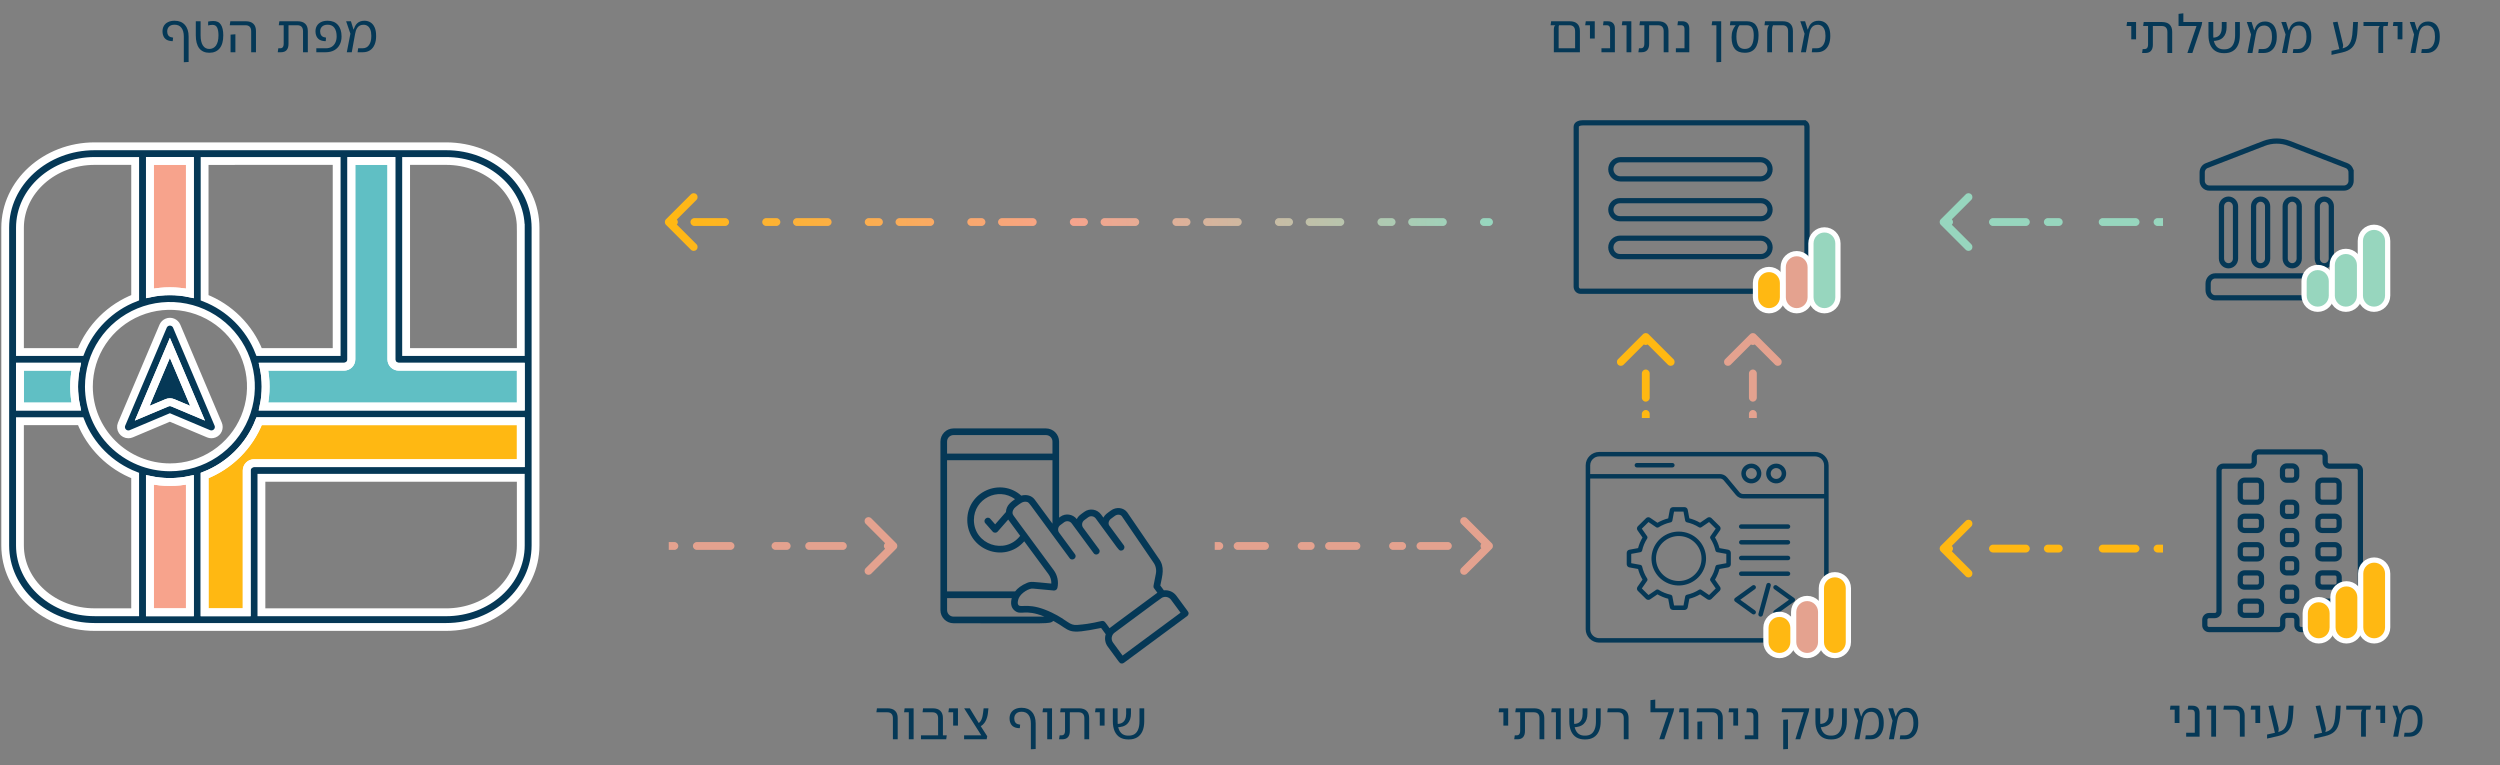 <svg width="957" height="293" viewBox="0 0 957 293" fill="none" xmlns="http://www.w3.org/2000/svg">
<rect x="0" y="0" width="957" height="293" fill="#808080" stroke="none"/>
<path d="M70.363 23.82V13.96C70.363 12.547 70.063 11.447 69.463 10.66C68.863 9.86 67.99 9.46 66.843 9.46C65.91 9.46 65.203 9.7 64.723 10.18C64.243 10.66 64.003 11.273 64.003 12.02C64.003 12.607 64.137 13.107 64.403 13.52C64.683 13.933 65.117 14.187 65.703 14.28C65.823 14.307 65.93 14.333 66.023 14.36C66.117 14.373 66.197 14.38 66.263 14.38L66.123 15.74C66.003 15.753 65.857 15.753 65.683 15.74C65.523 15.727 65.317 15.7 65.063 15.66C64.13 15.513 63.417 15.113 62.923 14.46C62.443 13.793 62.203 12.967 62.203 11.98C62.203 11.193 62.383 10.493 62.743 9.88C63.103 9.267 63.63 8.793 64.323 8.46C65.017 8.113 65.857 7.94 66.843 7.94C68.537 7.94 69.85 8.473 70.783 9.54C71.73 10.607 72.203 12.08 72.203 13.96V23.72L70.363 23.82ZM80.131 20.2C78.478 20.2 77.198 19.64 76.291 18.52C75.398 17.387 74.951 15.72 74.951 13.52V8.14H76.791V13.52C76.791 15.227 77.085 16.527 77.671 17.42C78.258 18.3 79.065 18.74 80.091 18.74C81.198 18.74 82.065 18.3 82.691 17.42C83.318 16.527 83.631 15.227 83.631 13.52C83.631 12.24 83.458 11.253 83.111 10.56C82.765 9.853 82.165 9.507 81.311 9.52C81.018 9.52 80.738 9.54 80.471 9.58C80.218 9.62 79.951 9.673 79.671 9.74V8.26C80.005 8.193 80.325 8.14 80.631 8.1C80.951 8.06 81.278 8.04 81.611 8.04C82.985 8.027 83.971 8.5 84.571 9.46C85.171 10.407 85.471 11.76 85.471 13.52C85.471 15.72 85.005 17.387 84.071 18.52C83.138 19.64 81.825 20.2 80.131 20.2ZM96.147 20V11.96C96.147 11.187 95.96 10.613 95.587 10.24C95.227 9.853 94.674 9.66 93.927 9.66H87.947L88.167 8.14H94.067C95.36 8.14 96.334 8.46 96.987 9.1C97.654 9.727 97.987 10.66 97.987 11.9V20H96.147ZM88.267 20V13.26L90.107 13.12V20H88.267ZM115.997 20V11.96C115.997 11.187 115.81 10.613 115.437 10.24C115.077 9.853 114.523 9.66 113.777 9.66H108.597V8.14H113.917C115.21 8.14 116.183 8.46 116.837 9.1C117.503 9.727 117.837 10.66 117.837 11.9V20H115.997ZM106.317 20L106.537 18.48H107.257C107.563 18.48 107.81 18.42 107.997 18.3C108.197 18.167 108.343 17.973 108.437 17.72C108.543 17.467 108.597 17.14 108.597 16.74V8.54H110.437V16.84C110.437 17.867 110.19 18.653 109.697 19.2C109.203 19.733 108.49 20 107.557 20H106.317ZM106.717 9.66L106.937 8.14H109.477V9.66H106.717ZM121.088 20V18.48H124.768C125.622 18.48 126.355 18.293 126.968 17.92C127.582 17.533 128.048 17 128.368 16.32C128.702 15.64 128.868 14.853 128.868 13.96C128.868 12.547 128.582 11.447 128.008 10.66C127.435 9.86 126.575 9.46 125.428 9.46C124.495 9.46 123.782 9.7 123.288 10.18C122.795 10.66 122.548 11.273 122.548 12.02C122.548 12.607 122.688 13.107 122.968 13.52C123.248 13.933 123.682 14.187 124.268 14.28C124.375 14.307 124.475 14.333 124.568 14.36C124.662 14.373 124.742 14.38 124.808 14.38L124.688 15.74C124.568 15.753 124.422 15.753 124.248 15.74C124.075 15.727 123.862 15.7 123.608 15.66C122.675 15.513 121.968 15.113 121.488 14.46C121.008 13.793 120.768 12.967 120.768 11.98C120.768 11.193 120.948 10.493 121.308 9.88C121.668 9.267 122.195 8.793 122.888 8.46C123.582 8.113 124.428 7.94 125.428 7.94C127.122 7.94 128.428 8.473 129.348 9.54C130.282 10.607 130.748 12.08 130.748 13.96C130.748 15.173 130.502 16.233 130.008 17.14C129.528 18.047 128.828 18.753 127.908 19.26C127.002 19.753 125.902 20 124.608 20H121.088ZM132.754 20L134.134 12.9L132.494 8.14H134.334L135.314 11.3H135.374C135.52 10.86 135.694 10.44 135.894 10.04C136.094 9.64 136.354 9.287 136.674 8.98C136.994 8.66 137.387 8.407 137.854 8.22C138.32 8.033 138.867 7.94 139.494 7.94C140.387 7.94 141.167 8.153 141.834 8.58C142.5 8.993 143.02 9.62 143.394 10.46C143.78 11.287 143.974 12.34 143.974 13.62V13.9C143.974 15.127 143.774 16.2 143.374 17.12C142.987 18.027 142.414 18.733 141.654 19.24C140.907 19.747 139.987 20 138.894 20H136.894L137.094 18.48H138.814C139.88 18.48 140.7 18.06 141.274 17.22C141.847 16.38 142.134 15.273 142.134 13.9V13.62C142.134 12.66 142 11.88 141.734 11.28C141.48 10.667 141.134 10.213 140.694 9.92C140.254 9.627 139.747 9.48 139.174 9.48C138.614 9.48 138.14 9.58 137.754 9.78C137.367 9.98 137.054 10.253 136.814 10.6C136.574 10.933 136.38 11.307 136.234 11.72C136.1 12.12 136 12.533 135.934 12.96L134.654 20H132.754Z" fill="#053856"/>
<path d="M600.868 8.14C602.161 8.14 603.135 8.46 603.788 9.1C604.455 9.727 604.788 10.66 604.788 11.9V20H594.808V11.12C594.808 10.96 594.828 10.787 594.868 10.6C594.908 10.4 594.968 10.213 595.048 10.04C595.141 9.867 595.268 9.74 595.428 9.66H593.568L593.768 8.14H600.868ZM602.948 18.48V11.96C602.948 11.187 602.761 10.613 602.388 10.24C602.028 9.853 601.475 9.66 600.728 9.66H596.788C596.735 9.793 596.695 9.96 596.668 10.16C596.655 10.36 596.648 10.56 596.648 10.76V18.48H602.948ZM608.634 14.76V8.14H610.474V14.76H608.634ZM606.814 9.66L607.034 8.14H609.674V9.66H606.814ZM616.339 20V11.1C616.339 10.767 616.286 10.493 616.179 10.28C616.086 10.053 615.939 9.893 615.739 9.8C615.539 9.707 615.293 9.66 614.999 9.66H613.639L613.839 8.14H615.459C616.339 8.14 617.013 8.38 617.479 8.86C617.946 9.327 618.179 10.013 618.179 10.92V20H616.339ZM613.039 20V18.48H617.219V20H613.039ZM622.637 20V8.14H624.477V20H622.637ZM620.817 9.66L621.037 8.14H623.837V9.66H620.817ZM636.853 20V11.96C636.853 11.187 636.666 10.613 636.293 10.24C635.933 9.853 635.38 9.66 634.633 9.66H629.453V8.14H634.773C636.066 8.14 637.04 8.46 637.693 9.1C638.36 9.727 638.693 10.66 638.693 11.9V20H636.853ZM627.173 20L627.393 18.48H628.113C628.42 18.48 628.666 18.42 628.853 18.3C629.053 18.167 629.2 17.973 629.293 17.72C629.4 17.467 629.453 17.14 629.453 16.74V8.54H631.293V16.84C631.293 17.867 631.046 18.653 630.553 19.2C630.06 19.733 629.346 20 628.413 20H627.173ZM627.573 9.66L627.793 8.14H630.333V9.66H627.573ZM644.824 20V11.1C644.824 10.767 644.771 10.493 644.664 10.28C644.571 10.053 644.424 9.893 644.224 9.8C644.024 9.707 643.778 9.66 643.484 9.66H642.124L642.324 8.14H643.944C644.824 8.14 645.498 8.38 645.964 8.86C646.431 9.327 646.664 10.013 646.664 10.92V20H644.824ZM641.524 20V18.48H645.704V20H641.524ZM657.033 23.82V8.14H658.873V23.72L657.033 23.82ZM655.213 9.66L655.433 8.14H658.233V9.66H655.213ZM667.915 20.2C666.209 20.2 664.935 19.707 664.095 18.72C663.269 17.733 662.855 16.28 662.855 14.36V14.14C662.855 13.22 662.995 12.38 663.275 11.62C663.569 10.86 663.929 10.24 664.355 9.76V9.52L666.095 9.4L665.875 9.72C665.489 10.16 665.195 10.753 664.995 11.5C664.795 12.247 664.695 13.067 664.695 13.96C664.695 15.547 664.949 16.74 665.455 17.54C665.975 18.34 666.795 18.74 667.915 18.74C669.102 18.74 669.969 18.293 670.515 17.4C671.062 16.493 671.335 15.187 671.335 13.48C671.335 12.24 671.129 11.293 670.715 10.64C670.302 9.987 669.595 9.66 668.595 9.66H662.195L662.415 8.14H668.655C670.215 8.14 671.355 8.6 672.075 9.52C672.809 10.427 673.175 11.74 673.175 13.46C673.175 15.633 672.742 17.3 671.875 18.46C671.009 19.62 669.689 20.2 667.915 20.2ZM682.407 8.14C683.7 8.14 684.673 8.46 685.327 9.1C685.993 9.727 686.327 10.66 686.327 11.9V20H684.487V11.96C684.487 11.187 684.3 10.613 683.927 10.24C683.567 9.853 683.02 9.66 682.287 9.66H678.727C678.647 9.78 678.56 10.007 678.467 10.34C678.373 10.673 678.327 11.193 678.327 11.9V20H676.487V12.36C676.487 11.773 676.547 11.247 676.667 10.78C676.787 10.3 676.96 9.933 677.187 9.68L676.787 9.6V8.14H682.407ZM675.447 9.66L675.647 8.14H680.047V9.66H675.447ZM689.409 20L690.789 12.9L689.149 8.14H690.989L691.969 11.3H692.029C692.176 10.86 692.349 10.44 692.549 10.04C692.749 9.64 693.009 9.287 693.329 8.98C693.649 8.66 694.042 8.407 694.509 8.22C694.976 8.033 695.522 7.94 696.149 7.94C697.042 7.94 697.822 8.153 698.489 8.58C699.156 8.993 699.676 9.62 700.049 10.46C700.436 11.287 700.629 12.34 700.629 13.62V13.9C700.629 15.127 700.429 16.2 700.029 17.12C699.642 18.027 699.069 18.733 698.309 19.24C697.562 19.747 696.642 20 695.549 20H693.549L693.749 18.48H695.469C696.536 18.48 697.356 18.06 697.929 17.22C698.502 16.38 698.789 15.273 698.789 13.9V13.62C698.789 12.66 698.656 11.88 698.389 11.28C698.136 10.667 697.789 10.213 697.349 9.92C696.909 9.627 696.402 9.48 695.829 9.48C695.269 9.48 694.796 9.58 694.409 9.78C694.022 9.98 693.709 10.253 693.469 10.6C693.229 10.933 693.036 11.307 692.889 11.72C692.756 12.12 692.656 12.533 692.589 12.96L691.309 20H689.409Z" fill="#053856"/>
<path d="M575.494 277.76V271.14H577.334V277.76H575.494ZM573.674 272.66L573.894 271.14H576.534V272.66H573.674ZM589.319 283V274.96C589.319 274.187 589.132 273.613 588.759 273.24C588.399 272.853 587.846 272.66 587.099 272.66H581.919V271.14H587.239C588.532 271.14 589.506 271.46 590.159 272.1C590.826 272.727 591.159 273.66 591.159 274.9V283H589.319ZM579.639 283L579.859 281.48H580.579C580.886 281.48 581.132 281.42 581.319 281.3C581.519 281.167 581.666 280.973 581.759 280.72C581.866 280.467 581.919 280.14 581.919 279.74V271.54H583.759V279.84C583.759 280.867 583.512 281.653 583.019 282.2C582.526 282.733 581.812 283 580.879 283H579.639ZM580.039 272.66L580.259 271.14H582.799V272.66H580.039ZM595.61 283V271.14H597.45V283H595.61ZM593.79 272.66L594.01 271.14H596.81V272.66H593.79ZM606.626 283.06C605.373 283.06 604.306 282.793 603.426 282.26C602.559 281.727 601.893 280.947 601.426 279.92C600.959 278.88 600.726 277.607 600.726 276.1V271.14H602.566V276.1C602.566 277.313 602.719 278.333 603.026 279.16C603.346 279.973 603.806 280.587 604.406 281C605.006 281.4 605.739 281.6 606.606 281.6H606.806C607.699 281.6 608.453 281.4 609.066 281C609.679 280.587 610.139 279.973 610.446 279.16C610.766 278.347 610.926 277.333 610.926 276.12V271.14H612.746V276.1C612.746 277.607 612.513 278.88 612.046 279.92C611.593 280.947 610.926 281.727 610.046 282.26C609.166 282.793 608.099 283.06 606.846 283.06H606.626ZM602.086 278.4L601.946 277.12C602.839 277.16 603.573 277.04 604.146 276.76C604.719 276.467 605.139 276.02 605.406 275.42C605.686 274.82 605.826 274.093 605.826 273.24V271.14H607.666V273.12C607.666 273.96 607.553 274.713 607.326 275.38C607.099 276.033 606.753 276.593 606.286 277.06C605.833 277.513 605.253 277.853 604.546 278.08C603.853 278.307 603.033 278.413 602.086 278.4ZM621.575 283V274.96C621.575 274.187 621.389 273.613 621.015 273.24C620.655 272.853 620.109 272.66 619.375 272.66H615.255L615.475 271.14H619.495C620.789 271.14 621.762 271.46 622.415 272.1C623.082 272.727 623.415 273.66 623.415 274.9V283H621.575ZM633.635 271.14H640.855L640.655 272.3L637.075 283H635.175L638.675 272.66H631.795V268.02L633.635 267.8V271.14ZM644.544 283V271.14H646.384V283H644.544ZM642.724 272.66L642.944 271.14H645.744V272.66H642.724ZM657.64 283V274.96C657.64 274.187 657.453 273.613 657.08 273.24C656.72 272.853 656.166 272.66 655.42 272.66H649.44L649.66 271.14H655.56C656.853 271.14 657.826 271.46 658.48 272.1C659.146 272.727 659.48 273.66 659.48 274.9V283H657.64ZM649.76 283V276.26L651.6 276.12V283H649.76ZM663.508 277.76V271.14H665.348V277.76H663.508ZM661.688 272.66L661.908 271.14H664.548V272.66H661.688ZM671.213 283V274.1C671.213 273.767 671.16 273.493 671.053 273.28C670.96 273.053 670.813 272.893 670.613 272.8C670.413 272.707 670.166 272.66 669.873 272.66H668.513L668.713 271.14H670.333C671.213 271.14 671.886 271.38 672.353 271.86C672.82 272.327 673.053 273.013 673.053 273.92V283H671.213ZM667.913 283V281.48H672.093V283H667.913ZM687.282 283L690.482 272.64H682.002L682.222 271.14H692.582L692.422 272.3L689.122 283H687.282ZM682.602 286.82V275.54L684.442 275.4V286.72L682.602 286.82ZM700.841 283.06C699.588 283.06 698.521 282.793 697.641 282.26C696.774 281.727 696.108 280.947 695.641 279.92C695.174 278.88 694.941 277.607 694.941 276.1V271.14H696.781V276.1C696.781 277.313 696.934 278.333 697.241 279.16C697.561 279.973 698.021 280.587 698.621 281C699.221 281.4 699.954 281.6 700.821 281.6H701.021C701.914 281.6 702.668 281.4 703.281 281C703.894 280.587 704.354 279.973 704.661 279.16C704.981 278.347 705.141 277.333 705.141 276.12V271.14H706.961V276.1C706.961 277.607 706.728 278.88 706.261 279.92C705.808 280.947 705.141 281.727 704.261 282.26C703.381 282.793 702.314 283.06 701.061 283.06H700.841ZM696.301 278.4L696.161 277.12C697.054 277.16 697.788 277.04 698.361 276.76C698.934 276.467 699.354 276.02 699.621 275.42C699.901 274.82 700.041 274.093 700.041 273.24V271.14H701.881V273.12C701.881 273.96 701.768 274.713 701.541 275.38C701.314 276.033 700.968 276.593 700.501 277.06C700.048 277.513 699.468 277.853 698.761 278.08C698.068 278.307 697.248 278.413 696.301 278.4ZM709.87 283L711.25 275.9L709.61 271.14H711.45L712.43 274.3H712.49C712.637 273.86 712.81 273.44 713.01 273.04C713.21 272.64 713.47 272.287 713.79 271.98C714.11 271.66 714.504 271.407 714.97 271.22C715.437 271.033 715.984 270.94 716.61 270.94C717.504 270.94 718.284 271.153 718.95 271.58C719.617 271.993 720.137 272.62 720.51 273.46C720.897 274.287 721.09 275.34 721.09 276.62V276.9C721.09 278.127 720.89 279.2 720.49 280.12C720.104 281.027 719.53 281.733 718.77 282.24C718.024 282.747 717.104 283 716.01 283H714.01L714.21 281.48H715.93C716.997 281.48 717.817 281.06 718.39 280.22C718.964 279.38 719.25 278.273 719.25 276.9V276.62C719.25 275.66 719.117 274.88 718.85 274.28C718.597 273.667 718.25 273.213 717.81 272.92C717.37 272.627 716.864 272.48 716.29 272.48C715.73 272.48 715.257 272.58 714.87 272.78C714.484 272.98 714.17 273.253 713.93 273.6C713.69 273.933 713.497 274.307 713.35 274.72C713.217 275.12 713.117 275.533 713.05 275.96L711.77 283H709.87ZM723.083 283L724.463 275.9L722.823 271.14H724.663L725.643 274.3H725.703C725.849 273.86 726.023 273.44 726.223 273.04C726.423 272.64 726.683 272.287 727.003 271.98C727.323 271.66 727.716 271.407 728.183 271.22C728.649 271.033 729.196 270.94 729.823 270.94C730.716 270.94 731.496 271.153 732.163 271.58C732.829 271.993 733.349 272.62 733.723 273.46C734.109 274.287 734.303 275.34 734.303 276.62V276.9C734.303 278.127 734.103 279.2 733.703 280.12C733.316 281.027 732.743 281.733 731.983 282.24C731.236 282.747 730.316 283 729.223 283H727.223L727.423 281.48H729.143C730.209 281.48 731.029 281.06 731.603 280.22C732.176 279.38 732.463 278.273 732.463 276.9V276.62C732.463 275.66 732.329 274.88 732.063 274.28C731.809 273.667 731.463 273.213 731.023 272.92C730.583 272.627 730.076 272.48 729.503 272.48C728.943 272.48 728.469 272.58 728.083 272.78C727.696 272.98 727.383 273.253 727.143 273.6C726.903 273.933 726.709 274.307 726.563 274.72C726.429 275.12 726.329 275.533 726.263 275.96L724.983 283H723.083Z" fill="#053856"/>
<path d="M341.798 283V274.96C341.798 274.187 341.611 273.613 341.238 273.24C340.878 272.853 340.331 272.66 339.598 272.66H335.478L335.698 271.14H339.718C341.011 271.14 341.984 271.46 342.638 272.1C343.304 272.727 343.638 273.66 343.638 274.9V283H341.798ZM347.892 283V271.14H349.732V283H347.892ZM346.072 272.66L346.292 271.14H349.092V272.66H346.072ZM359.108 283V274.96C359.108 274.187 358.921 273.613 358.548 273.24C358.188 272.853 357.634 272.66 356.888 272.66H353.148L353.348 271.14H357.028C358.321 271.14 359.294 271.46 359.948 272.1C360.614 272.727 360.948 273.66 360.948 274.9V281.68C360.894 281.92 360.794 282.147 360.648 282.36C360.514 282.573 360.361 282.787 360.188 283H359.108ZM352.548 283V281.48H362.428L362.208 283H352.548ZM364.864 277.76V271.14H366.704V277.76H364.864ZM363.044 272.66L363.264 271.14H365.904V272.66H363.044ZM376.532 282.9L369.072 271.14H371.232L374.892 277.14L377.912 281.84L376.532 282.9ZM369.052 283V281.48H377.272L377.912 281.84L377.692 283H369.052ZM374.632 278.32L374.092 277.06C374.518 276.913 374.865 276.68 375.132 276.36C375.412 276.027 375.632 275.653 375.792 275.24C375.952 274.827 376.065 274.42 376.132 274.02C376.212 273.607 376.272 273.247 376.312 272.94L376.532 271.14H378.372L378.152 273.14C378.112 273.553 378.018 274.013 377.872 274.52C377.738 275.027 377.538 275.533 377.272 276.04C377.005 276.547 376.652 277.007 376.212 277.42C375.785 277.82 375.258 278.12 374.632 278.32ZM394.616 286.82V276.96C394.616 275.547 394.316 274.447 393.716 273.66C393.116 272.86 392.242 272.46 391.096 272.46C390.162 272.46 389.456 272.7 388.976 273.18C388.496 273.66 388.256 274.273 388.256 275.02C388.256 275.607 388.389 276.107 388.656 276.52C388.936 276.933 389.369 277.187 389.956 277.28C390.076 277.307 390.182 277.333 390.276 277.36C390.369 277.373 390.449 277.38 390.516 277.38L390.376 278.74C390.256 278.753 390.109 278.753 389.936 278.74C389.776 278.727 389.569 278.7 389.316 278.66C388.382 278.513 387.669 278.113 387.176 277.46C386.696 276.793 386.456 275.967 386.456 274.98C386.456 274.193 386.636 273.493 386.996 272.88C387.356 272.267 387.882 271.793 388.576 271.46C389.269 271.113 390.109 270.94 391.096 270.94C392.789 270.94 394.102 271.473 395.036 272.54C395.982 273.607 396.456 275.08 396.456 276.96V286.72L394.616 286.82ZM400.878 283V271.14H402.718V283H400.878ZM399.058 272.66L399.278 271.14H402.078V272.66H399.058ZM415.094 283V274.96C415.094 274.187 414.907 273.613 414.534 273.24C414.174 272.853 413.62 272.66 412.874 272.66H407.694V271.14H413.014C414.307 271.14 415.28 271.46 415.934 272.1C416.6 272.727 416.934 273.66 416.934 274.9V283H415.094ZM405.414 283L405.634 281.48H406.354C406.66 281.48 406.907 281.42 407.094 281.3C407.294 281.167 407.44 280.973 407.534 280.72C407.64 280.467 407.694 280.14 407.694 279.74V271.54H409.534V279.84C409.534 280.867 409.287 281.653 408.794 282.2C408.3 282.733 407.587 283 406.654 283H405.414ZM405.814 272.66L406.034 271.14H408.574V272.66H405.814ZM420.994 277.76V271.14H422.834V277.76H420.994ZM419.174 272.66L419.394 271.14H422.034V272.66H419.174ZM431.893 283.06C430.64 283.06 429.573 282.793 428.693 282.26C427.826 281.727 427.16 280.947 426.693 279.92C426.226 278.88 425.993 277.607 425.993 276.1V271.14H427.833V276.1C427.833 277.313 427.986 278.333 428.293 279.16C428.613 279.973 429.073 280.587 429.673 281C430.273 281.4 431.006 281.6 431.873 281.6H432.073C432.966 281.6 433.72 281.4 434.333 281C434.946 280.587 435.406 279.973 435.713 279.16C436.033 278.347 436.193 277.333 436.193 276.12V271.14H438.013V276.1C438.013 277.607 437.78 278.88 437.313 279.92C436.86 280.947 436.193 281.727 435.313 282.26C434.433 282.793 433.366 283.06 432.113 283.06H431.893ZM427.353 278.4L427.213 277.12C428.106 277.16 428.84 277.04 429.413 276.76C429.986 276.467 430.406 276.02 430.673 275.42C430.953 274.82 431.093 274.093 431.093 273.24V271.14H432.933V273.12C432.933 273.96 432.82 274.713 432.593 275.38C432.366 276.033 432.02 276.593 431.553 277.06C431.1 277.513 430.52 277.853 429.813 278.08C429.12 278.307 428.3 278.413 427.353 278.4Z" fill="#053856"/>
<path d="M832.461 276.76V270.14H834.301V276.76H832.461ZM830.641 271.66L830.861 270.14H833.501V271.66H830.641ZM840.166 282V273.1C840.166 272.767 840.113 272.493 840.006 272.28C839.913 272.053 839.766 271.893 839.566 271.8C839.366 271.707 839.119 271.66 838.826 271.66H837.466L837.666 270.14H839.286C840.166 270.14 840.839 270.38 841.306 270.86C841.773 271.327 842.006 272.013 842.006 272.92V282H840.166ZM836.866 282V280.48H841.046V282H836.866ZM846.464 282V270.14H848.304V282H846.464ZM844.644 271.66L844.864 270.14H847.664V271.66H844.644ZM857.42 282V273.96C857.42 273.187 857.233 272.613 856.86 272.24C856.5 271.853 855.953 271.66 855.22 271.66H851.1L851.32 270.14H855.34C856.633 270.14 857.606 270.46 858.26 271.1C858.926 271.727 859.26 272.66 859.26 273.9V282H857.42ZM863.358 276.76V270.14H865.198V276.76H863.358ZM861.538 271.66L861.758 270.14H864.398V271.66H861.538ZM867.836 282.72V281.18L871.876 280.28C872.463 280.133 872.99 279.94 873.456 279.7C873.936 279.447 874.343 279.073 874.676 278.58C875.023 278.087 875.303 277.413 875.516 276.56C875.73 275.707 875.87 274.6 875.936 273.24L876.136 270.14H877.976L877.796 273.24C877.743 274.347 877.63 275.327 877.456 276.18C877.296 277.02 877.07 277.753 876.776 278.38C876.483 279.007 876.11 279.54 875.656 279.98C875.216 280.42 874.683 280.787 874.056 281.08C873.443 281.373 872.723 281.613 871.896 281.8L867.836 282.72ZM870.996 281.16L868.376 270.26L870.156 270.02L872.216 278.54C872.283 278.807 872.303 279.093 872.276 279.4C872.25 279.693 872.183 279.993 872.076 280.3C871.983 280.593 871.856 280.88 871.696 281.16H870.996ZM885.882 282.72V281.18L889.922 280.28C890.509 280.133 891.036 279.94 891.502 279.7C891.982 279.447 892.389 279.073 892.722 278.58C893.069 278.087 893.349 277.413 893.562 276.56C893.776 275.707 893.916 274.6 893.982 273.24L894.182 270.14H896.022L895.842 273.24C895.789 274.347 895.676 275.327 895.502 276.18C895.342 277.02 895.116 277.753 894.822 278.38C894.529 279.007 894.156 279.54 893.702 279.98C893.262 280.42 892.729 280.787 892.102 281.08C891.489 281.373 890.769 281.613 889.942 281.8L885.882 282.72ZM889.042 281.16L886.422 270.26L888.202 270.02L890.262 278.54C890.329 278.807 890.349 279.093 890.322 279.4C890.296 279.693 890.229 279.993 890.122 280.3C890.029 280.593 889.902 280.88 889.742 281.16H889.042ZM898.138 271.66V270.14H907.598L907.398 271.66H898.138ZM903.818 282V273.12C903.818 272.96 903.838 272.787 903.878 272.6C903.918 272.4 903.978 272.213 904.058 272.04C904.151 271.867 904.278 271.74 904.438 271.66H905.878C905.784 271.753 905.724 271.9 905.698 272.1C905.671 272.3 905.658 272.52 905.658 272.76V282H903.818ZM911.198 276.76V270.14H913.038V276.76H911.198ZM909.378 271.66L909.598 270.14H912.238V271.66H909.378ZM916.116 282L917.496 274.9L915.856 270.14H917.696L918.676 273.3H918.736C918.883 272.86 919.056 272.44 919.256 272.04C919.456 271.64 919.716 271.287 920.036 270.98C920.356 270.66 920.749 270.407 921.216 270.22C921.683 270.033 922.229 269.94 922.856 269.94C923.749 269.94 924.529 270.153 925.196 270.58C925.863 270.993 926.383 271.62 926.756 272.46C927.143 273.287 927.336 274.34 927.336 275.62V275.9C927.336 277.127 927.136 278.2 926.736 279.12C926.349 280.027 925.776 280.733 925.016 281.24C924.269 281.747 923.349 282 922.256 282H920.256L920.456 280.48H922.176C923.243 280.48 924.063 280.06 924.636 279.22C925.209 278.38 925.496 277.273 925.496 275.9V275.62C925.496 274.66 925.363 273.88 925.096 273.28C924.843 272.667 924.496 272.213 924.056 271.92C923.616 271.627 923.109 271.48 922.536 271.48C921.976 271.48 921.503 271.58 921.116 271.78C920.729 271.98 920.416 272.253 920.176 272.6C919.936 272.933 919.743 273.307 919.596 273.72C919.463 274.12 919.363 274.533 919.296 274.96L918.016 282H916.116Z" fill="#053856"/>
<path d="M815.85 15.053V8.433H817.69V15.053H815.85ZM814.03 9.953L814.25 8.433H816.89V9.953H814.03ZM829.675 20.293V12.253C829.675 11.48 829.488 10.906 829.115 10.533C828.755 10.146 828.201 9.953 827.455 9.953H822.275V8.433H827.595C828.888 8.433 829.861 8.753 830.515 9.393C831.181 10.02 831.515 10.953 831.515 12.193V20.293H829.675ZM819.995 20.293L820.215 18.773H820.935C821.241 18.773 821.488 18.713 821.675 18.593C821.875 18.46 822.021 18.266 822.115 18.013C822.221 17.76 822.275 17.433 822.275 17.033V8.833H824.115V17.133C824.115 18.16 823.868 18.946 823.375 19.493C822.881 20.026 822.168 20.293 821.235 20.293H819.995ZM820.395 9.953L820.615 8.433H823.155V9.953H820.395ZM835.789 8.433H843.009L842.809 9.593L839.229 20.293H837.329L840.829 9.953H833.949V5.313L835.789 5.093V8.433ZM851.298 20.353C850.045 20.353 848.978 20.086 848.098 19.553C847.231 19.02 846.565 18.24 846.098 17.213C845.631 16.173 845.398 14.9 845.398 13.393V8.433H847.238V13.393C847.238 14.606 847.391 15.626 847.698 16.453C848.018 17.266 848.478 17.88 849.078 18.293C849.678 18.693 850.411 18.893 851.278 18.893H851.478C852.371 18.893 853.125 18.693 853.738 18.293C854.351 17.88 854.811 17.266 855.118 16.453C855.438 15.64 855.598 14.626 855.598 13.413V8.433H857.418V13.393C857.418 14.9 857.185 16.173 856.718 17.213C856.265 18.24 855.598 19.02 854.718 19.553C853.838 20.086 852.771 20.353 851.518 20.353H851.298ZM846.758 15.693L846.618 14.413C847.511 14.453 848.245 14.333 848.818 14.053C849.391 13.76 849.811 13.313 850.078 12.713C850.358 12.113 850.498 11.386 850.498 10.533V8.433H852.338V10.413C852.338 11.253 852.225 12.006 851.998 12.673C851.771 13.326 851.425 13.886 850.958 14.353C850.505 14.806 849.925 15.146 849.218 15.373C848.525 15.6 847.705 15.706 846.758 15.693ZM860.327 20.293L861.707 13.193L860.067 8.433H861.907L862.887 11.593H862.947C863.094 11.153 863.267 10.733 863.467 10.333C863.667 9.933 863.927 9.58 864.247 9.273C864.567 8.953 864.961 8.7 865.427 8.513C865.894 8.326 866.441 8.233 867.067 8.233C867.961 8.233 868.741 8.446 869.407 8.873C870.074 9.286 870.594 9.913 870.967 10.753C871.354 11.58 871.547 12.633 871.547 13.913V14.193C871.547 15.42 871.347 16.493 870.947 17.413C870.561 18.32 869.987 19.026 869.227 19.533C868.481 20.04 867.561 20.293 866.467 20.293H864.467L864.667 18.773H866.387C867.454 18.773 868.274 18.353 868.847 17.513C869.421 16.673 869.707 15.566 869.707 14.193V13.913C869.707 12.953 869.574 12.173 869.307 11.573C869.054 10.96 868.707 10.506 868.267 10.213C867.827 9.92 867.321 9.773 866.747 9.773C866.187 9.773 865.714 9.873 865.327 10.073C864.941 10.273 864.627 10.546 864.387 10.893C864.147 11.226 863.954 11.6 863.807 12.013C863.674 12.413 863.574 12.826 863.507 13.253L862.227 20.293H860.327ZM873.54 20.293L874.92 13.193L873.28 8.433H875.12L876.1 11.593H876.16C876.307 11.153 876.48 10.733 876.68 10.333C876.88 9.933 877.14 9.58 877.46 9.273C877.78 8.953 878.173 8.7 878.64 8.513C879.107 8.326 879.653 8.233 880.28 8.233C881.173 8.233 881.953 8.446 882.62 8.873C883.287 9.286 883.807 9.913 884.18 10.753C884.567 11.58 884.76 12.633 884.76 13.913V14.193C884.76 15.42 884.56 16.493 884.16 17.413C883.773 18.32 883.2 19.026 882.44 19.533C881.693 20.04 880.773 20.293 879.68 20.293H877.68L877.88 18.773H879.6C880.667 18.773 881.487 18.353 882.06 17.513C882.633 16.673 882.92 15.566 882.92 14.193V13.913C882.92 12.953 882.787 12.173 882.52 11.573C882.267 10.96 881.92 10.506 881.48 10.213C881.04 9.92 880.533 9.773 879.96 9.773C879.4 9.773 878.927 9.873 878.54 10.073C878.153 10.273 877.84 10.546 877.6 10.893C877.36 11.226 877.167 11.6 877.02 12.013C876.887 12.413 876.787 12.826 876.72 13.253L875.44 20.293H873.54ZM892.494 21.013V19.473L896.534 18.573C897.12 18.426 897.647 18.233 898.114 17.993C898.594 17.74 899 17.366 899.334 16.873C899.68 16.38 899.96 15.706 900.174 14.853C900.387 14 900.527 12.893 900.594 11.533L900.794 8.433H902.634L902.454 11.533C902.4 12.64 902.287 13.62 902.114 14.473C901.954 15.313 901.727 16.046 901.434 16.673C901.14 17.3 900.767 17.833 900.314 18.273C899.874 18.713 899.34 19.08 898.714 19.373C898.1 19.666 897.38 19.906 896.554 20.093L892.494 21.013ZM895.654 19.453L893.034 8.553L894.814 8.313L896.874 16.833C896.94 17.1 896.96 17.386 896.934 17.693C896.907 17.986 896.84 18.286 896.734 18.593C896.64 18.886 896.514 19.173 896.354 19.453H895.654ZM904.749 9.953V8.433H914.209L914.009 9.953H904.749ZM910.429 20.293V11.413C910.429 11.253 910.449 11.08 910.489 10.893C910.529 10.693 910.589 10.506 910.669 10.333C910.762 10.16 910.889 10.033 911.049 9.953H912.489C912.396 10.046 912.336 10.193 912.309 10.393C912.282 10.593 912.269 10.813 912.269 11.053V20.293H910.429ZM917.809 15.053V8.433H919.649V15.053H917.809ZM915.989 9.953L916.209 8.433H918.849V9.953H915.989ZM922.727 20.293L924.107 13.193L922.467 8.433H924.307L925.287 11.593H925.347C925.494 11.153 925.667 10.733 925.867 10.333C926.067 9.933 926.327 9.58 926.647 9.273C926.967 8.953 927.361 8.7 927.827 8.513C928.294 8.326 928.841 8.233 929.467 8.233C930.361 8.233 931.141 8.446 931.807 8.873C932.474 9.286 932.994 9.913 933.367 10.753C933.754 11.58 933.947 12.633 933.947 13.913V14.193C933.947 15.42 933.747 16.493 933.347 17.413C932.961 18.32 932.387 19.026 931.627 19.533C930.881 20.04 929.961 20.293 928.867 20.293H926.867L927.067 18.773H928.787C929.854 18.773 930.674 18.353 931.247 17.513C931.821 16.673 932.107 15.566 932.107 14.193V13.913C932.107 12.953 931.974 12.173 931.707 11.573C931.454 10.96 931.107 10.506 930.667 10.213C930.227 9.92 929.721 9.773 929.147 9.773C928.587 9.773 928.114 9.873 927.727 10.073C927.341 10.273 927.027 10.546 926.787 10.893C926.547 11.226 926.354 11.6 926.207 12.013C926.074 12.413 925.974 12.826 925.907 13.253L924.627 20.293H922.727Z" fill="#053856"/>
<path d="M853.067 101.738C851.605 101.738 850.378 100.514 850.378 98.987V78.986C850.378 77.458 851.605 76.234 853.067 76.234C854.528 76.234 855.755 77.458 855.755 78.986V98.987C855.755 100.514 854.528 101.738 853.067 101.738Z" stroke="#053856" stroke-width="2"/>
<path d="M877.17 105.617L898.173 105.621V114.002H847.926C846.525 114.002 845.27 112.758 845.27 111.107V108.512C845.27 106.861 846.525 105.617 847.926 105.617H877.169H877.17Z" stroke="#053856" stroke-width="2"/>
<path d="M900 65.967L900.001 65.967V69.241C900.001 70.768 898.773 71.992 897.312 71.992H845.689C844.227 71.992 843 70.768 843 69.241V65.964C843 64.815 843.714 63.783 844.727 63.397L844.727 63.397L844.733 63.395L866.663 54.898C866.663 54.898 866.663 54.898 866.664 54.898C869.764 53.701 873.24 53.701 876.34 54.898C876.34 54.898 876.341 54.898 876.341 54.898L898.267 63.398L898.273 63.4C899.286 63.786 900 64.818 900 65.967Z" stroke="#053856" stroke-width="2"/>
<path d="M865.357 101.738C863.895 101.738 862.668 100.514 862.668 98.987V78.986C862.668 77.458 863.895 76.234 865.357 76.234C866.818 76.234 868.045 77.458 868.045 78.986V98.987C868.045 100.514 866.818 101.738 865.357 101.738Z" stroke="#053856" stroke-width="2"/>
<path d="M877.458 101.738C875.997 101.738 874.77 100.514 874.77 98.987V78.986C874.77 77.458 875.997 76.234 877.458 76.234C878.919 76.234 880.147 77.458 880.147 78.986V98.987C880.147 100.514 878.919 101.738 877.458 101.738Z" stroke="#053856" stroke-width="2"/>
<path d="M889.747 101.738C888.286 101.738 887.059 100.514 887.059 98.987V78.986C887.059 77.458 888.286 76.234 889.747 76.234C891.209 76.234 892.436 77.458 892.436 78.986V98.987C892.436 100.514 891.209 101.738 889.747 101.738Z" stroke="#053856" stroke-width="2"/>
<path d="M903.538 92.232C903.538 89.343 905.881 87 908.77 87C911.659 87 914 89.343 914 92.232V113.154C914 116.043 911.659 118.384 908.77 118.384C905.882 118.384 903.538 116.043 903.538 113.154V92.232Z" fill="#97D6BE" stroke="white" stroke-width="2"/>
<path d="M892.77 101.462C892.77 98.574 895.111 96.231 898 96.231C900.889 96.231 903.23 98.574 903.23 101.462V113.154C903.23 116.043 900.889 118.384 898 118.384C895.112 118.384 892.77 116.043 892.77 113.154V101.462Z" fill="#97D6BE" stroke="white" stroke-width="2"/>
<path d="M882 107.617C882 104.728 884.341 102.387 887.23 102.387C890.119 102.387 892.462 104.728 892.462 107.617V113.156C892.462 116.045 890.118 118.386 887.23 118.386C884.342 118.386 882 116.045 882 113.156V107.617Z" fill="#97D6BE" stroke="white" stroke-width="2"/>
<path d="M170.763 56H36.237C17.358 56 2 69.999 2 87.205V208.795C2 226 17.358 240 36.237 240H170.763C189.642 240 205 226.001 205 208.795V87.205C205 69.999 189.642 56 170.763 56ZM94.436 180.094V234.381H78.324V182.034C83.053 180.188 87.347 177.39 90.938 173.813C94.529 170.237 97.338 165.959 99.19 161.25H199.36V177.296H97.256C96.51 177.296 95.795 177.59 95.266 178.114C94.738 178.639 94.439 179.351 94.436 180.094ZM7.637 140.376H29.185C28.111 145.402 28.111 150.596 29.185 155.622H7.637V140.376ZM34.027 147.999C34.027 141.889 35.846 135.915 39.253 130.834C42.662 125.754 47.505 121.794 53.173 119.455C58.84 117.116 65.077 116.504 71.094 117.696C77.111 118.888 82.638 121.831 86.975 126.152C91.313 130.472 94.267 135.977 95.464 141.97C96.661 147.963 96.046 154.175 93.698 159.82C91.351 165.466 87.375 170.291 82.274 173.685C77.173 177.08 71.176 178.892 65.041 178.891C56.818 178.882 48.936 175.625 43.121 169.833C37.306 164.042 34.037 156.189 34.027 147.999ZM72.685 61.616V112.292C67.64 111.222 62.427 111.222 57.382 112.292V61.616H72.685ZM128.873 61.616V134.759H99.19C97.338 130.049 94.528 125.771 90.937 122.195C87.347 118.618 83.052 115.82 78.324 113.975V61.627L128.873 61.616ZM152.637 140.375H199.359V155.622L100.88 155.621C101.957 150.596 101.957 145.4 100.88 140.375H131.693C132.441 140.376 133.158 140.08 133.687 139.553C134.216 139.027 134.513 138.311 134.512 137.567V61.616H149.819V137.567C149.818 138.312 150.114 139.027 150.643 139.553C151.172 140.08 151.889 140.376 152.637 140.375ZM65.031 184.506C67.604 184.506 70.169 184.237 72.684 183.704V234.379H57.381V183.704C59.896 184.237 62.46 184.506 65.031 184.506ZM199.359 87.202V134.757H155.457V61.614H170.761C186.529 61.614 199.358 73.092 199.358 87.202H199.359ZM36.236 61.614H51.742V113.973C47.013 115.817 42.718 118.616 39.126 122.192C35.535 125.769 32.723 130.047 30.87 134.757H7.638V87.202C7.638 73.093 20.467 61.614 36.236 61.614ZM7.637 208.793V161.238H30.869C32.722 165.947 35.532 170.224 39.123 173.801C42.715 177.378 47.009 180.177 51.737 182.022V234.369H36.235C20.466 234.38 7.637 222.902 7.637 208.793ZM170.761 234.38H100.073V182.901H199.357V208.794C199.357 222.903 186.527 234.382 170.759 234.382L170.761 234.38ZM49.139 166.268C49.517 166.268 49.89 166.191 50.238 166.043L65.032 159.808L79.828 166.043C80.52 166.333 81.299 166.336 81.992 166.053C82.686 165.77 83.238 165.222 83.526 164.532C83.813 163.843 83.813 163.067 83.525 162.377L67.635 124.857C67.345 124.178 66.797 123.64 66.111 123.36C65.425 123.08 64.657 123.08 63.971 123.36C63.285 123.64 62.737 124.178 62.447 124.857L46.541 162.377C46.177 163.243 46.273 164.233 46.795 165.015C47.317 165.797 48.196 166.267 49.139 166.268ZM65.032 133.169L75.632 158.182L66.136 154.181C65.434 153.885 64.64 153.884 63.938 154.18L54.44 158.181L65.032 133.169Z" fill="#053856"/>
<path d="M152.637 140.375H199.359V155.622L100.88 155.621C101.957 150.596 101.957 145.4 100.88 140.375H131.693C132.441 140.376 133.158 140.08 133.687 139.553C134.216 139.027 134.513 138.311 134.512 137.567V61.616H149.819V137.567C149.818 138.312 150.114 139.027 150.643 139.553C151.172 140.08 151.889 140.376 152.637 140.375Z" fill="#60BFC4"/>
<path d="M94.436 180.094V234.381H78.324V182.034C83.053 180.188 87.347 177.39 90.938 173.813C94.529 170.237 97.338 165.959 99.19 161.25H199.36V177.296H97.256C96.51 177.296 95.795 177.59 95.266 178.114C94.738 178.639 94.439 179.351 94.436 180.094Z" fill="#FFB812"/>
<path d="M72.685 61.616V112.292C67.64 111.222 62.427 111.222 57.382 112.292V61.616H72.685Z" fill="#F7A38C"/>
<path d="M65.031 184.506C67.604 184.506 70.169 184.237 72.684 183.704V234.379H57.381V183.704C59.896 184.237 62.46 184.506 65.031 184.506Z" fill="#F7A38C"/>
<path d="M7.637 140.376H29.185C28.111 145.402 28.111 150.596 29.185 155.622H7.637V140.376Z" fill="#60BFC4"/>
<path d="M65.032 133.169L75.632 158.182L66.136 154.181C65.434 153.885 64.64 153.884 63.938 154.18L54.44 158.181L65.032 133.169Z" fill="#053856"/>
<path d="M170.763 56H36.237C17.358 56 2 69.999 2 87.205V208.795C2 226 17.358 240 36.237 240H170.763C189.642 240 205 226.001 205 208.795V87.205C205 69.999 189.642 56 170.763 56ZM94.436 180.094V234.381H78.324V182.034C83.053 180.188 87.347 177.39 90.938 173.813C94.529 170.237 97.338 165.959 99.19 161.25H199.36V177.296H97.256C96.51 177.296 95.795 177.59 95.266 178.114C94.738 178.639 94.439 179.351 94.436 180.094ZM7.637 140.376H29.185C28.111 145.402 28.111 150.596 29.185 155.622H7.637V140.376ZM34.027 147.999C34.027 141.889 35.846 135.915 39.253 130.834C42.662 125.754 47.505 121.794 53.173 119.455C58.84 117.116 65.077 116.504 71.094 117.696C77.111 118.888 82.638 121.831 86.975 126.152C91.313 130.472 94.267 135.977 95.464 141.97C96.661 147.963 96.046 154.175 93.698 159.82C91.351 165.466 87.375 170.291 82.274 173.685C77.173 177.08 71.176 178.892 65.041 178.891C56.818 178.882 48.936 175.625 43.121 169.833C37.306 164.042 34.037 156.189 34.027 147.999ZM72.685 61.616V112.292C67.64 111.222 62.427 111.222 57.382 112.292V61.616H72.685ZM128.873 61.616V134.759H99.19C97.338 130.049 94.528 125.771 90.937 122.195C87.347 118.618 83.052 115.82 78.324 113.975V61.627L128.873 61.616ZM152.637 140.375H199.359V155.622L100.88 155.621C101.957 150.596 101.957 145.4 100.88 140.375H131.693C132.441 140.376 133.158 140.08 133.687 139.553C134.216 139.027 134.513 138.311 134.512 137.567V61.616H149.819V137.567C149.818 138.312 150.114 139.027 150.643 139.553C151.172 140.08 151.889 140.376 152.637 140.375ZM65.031 184.506C67.604 184.506 70.169 184.237 72.684 183.704V234.379H57.381V183.704C59.896 184.237 62.46 184.506 65.031 184.506ZM199.359 87.202V134.757H155.457V61.614H170.761C186.529 61.614 199.358 73.092 199.358 87.202H199.359ZM36.236 61.614H51.742V113.973C47.013 115.817 42.718 118.616 39.126 122.192C35.535 125.769 32.723 130.047 30.87 134.757H7.638V87.202C7.638 73.093 20.467 61.614 36.236 61.614ZM7.637 208.793V161.238H30.869C32.722 165.947 35.532 170.224 39.123 173.801C42.715 177.378 47.009 180.177 51.737 182.022V234.369H36.235C20.466 234.38 7.637 222.902 7.637 208.793ZM170.761 234.38H100.073V182.901H199.357V208.794C199.357 222.903 186.527 234.382 170.759 234.382L170.761 234.38ZM49.139 166.268C49.517 166.268 49.89 166.191 50.238 166.043L65.032 159.808L79.828 166.043C80.52 166.333 81.299 166.336 81.992 166.053C82.686 165.77 83.238 165.222 83.526 164.532C83.813 163.843 83.813 163.067 83.525 162.377L67.635 124.857C67.345 124.178 66.797 123.64 66.111 123.36C65.425 123.08 64.657 123.08 63.971 123.36C63.285 123.64 62.737 124.178 62.447 124.857L46.541 162.377C46.177 163.243 46.273 164.233 46.795 165.015C47.317 165.797 48.196 166.267 49.139 166.268ZM65.032 133.169L75.632 158.182L66.136 154.181C65.434 153.885 64.64 153.884 63.938 154.18L54.44 158.181L65.032 133.169Z" stroke="white" stroke-width="3"/>
<path d="M152.637 140.375H199.359V155.622L100.88 155.621C101.957 150.596 101.957 145.4 100.88 140.375H131.693C132.441 140.376 133.158 140.08 133.687 139.553C134.216 139.027 134.513 138.311 134.512 137.567V61.616H149.819V137.567C149.818 138.312 150.114 139.027 150.643 139.553C151.172 140.08 151.889 140.376 152.637 140.375Z" stroke="white" stroke-width="3"/>
<path d="M94.436 180.094V234.381H78.324V182.034C83.053 180.188 87.347 177.39 90.938 173.813C94.529 170.237 97.338 165.959 99.19 161.25H199.36V177.296H97.256C96.51 177.296 95.795 177.59 95.266 178.114C94.738 178.639 94.439 179.351 94.436 180.094Z" stroke="white" stroke-width="3"/>
<path d="M72.685 61.616V112.292C67.64 111.222 62.427 111.222 57.382 112.292V61.616H72.685Z" stroke="white" stroke-width="3"/>
<path d="M65.031 184.506C67.604 184.506 70.169 184.237 72.684 183.704V234.379H57.381V183.704C59.896 184.237 62.46 184.506 65.031 184.506Z" stroke="white" stroke-width="3"/>
<path d="M7.637 140.376H29.185C28.111 145.402 28.111 150.596 29.185 155.622H7.637V140.376Z" stroke="white" stroke-width="3"/>
<path d="M65.032 133.169L75.632 158.182L66.136 154.181C65.434 153.885 64.64 153.884 63.938 154.18L54.44 158.181L65.032 133.169Z" stroke="white" stroke-width="3"/>
<path d="M445.523 225.973L444.174 224.138C444.955 220.162 446.032 217.12 443.58 213.806L431.524 196.151C430.115 194.239 427.299 193.916 425.245 195.429C423.735 196.542 423.031 196.933 422.378 198.139L421.487 196.933C419.976 194.877 417.083 194.443 415.038 195.947C413.528 197.06 412.807 197.451 412.188 198.7C410.652 196.763 407.835 196.363 405.833 197.85L405.417 198.156V169.03C405.417 166.252 403.16 164 400.394 164H365.023C362.248 164 360 166.26 360 169.03V233.552C360 236.33 362.257 238.582 365.023 238.582C403.126 238.582 401.421 238.956 403.254 237.69C410.372 241.607 407.895 243.136 421.504 240.383L423.269 242.779C422.76 244.368 423.015 246.135 424.033 247.512C428.674 253.816 428.538 253.876 429.268 253.986C429.616 254.037 429.947 253.944 430.21 253.748L454.467 235.821C454.738 235.617 454.916 235.32 454.967 234.988C455.077 234.283 455.188 234.666 450.335 228.072C449.206 226.543 447.365 225.778 445.532 225.974L445.523 225.973ZM362.537 169.03C362.537 167.662 363.648 166.549 365.014 166.549H400.403C401.769 166.549 402.88 167.662 402.88 169.03V173.627H362.537V169.03ZM362.537 176.176H402.88V200.45L396.093 191.24C394.947 189.694 392.894 189.159 390.951 189.728C382.976 182.642 370.274 188.275 370.274 199.04C370.274 210.425 384.494 215.931 392.08 207.214L401.336 219.763C402.117 220.825 402.498 222.099 402.447 223.391C395.219 222.72 394.735 222.49 393.182 223.119C390.934 224.054 389.5 225.218 388.575 226.399H362.536L362.537 176.176ZM377.19 200.298L379.99 203.492C380.499 204.07 381.398 204.07 381.899 203.492L385.937 198.887L390.519 205.107C384.732 212.567 372.811 208.446 372.811 199.049C372.811 190.952 382.042 186.278 388.55 191.071C387.091 192.15 385.224 193.322 385.072 196.015L380.94 200.722L379.099 198.615C377.987 197.349 376.078 199.032 377.181 200.298H377.19ZM365.023 236.043C363.657 236.043 362.545 234.93 362.545 233.562V228.957H387.303C386.827 230.732 386.929 232.491 388.338 233.681C390.858 235.813 392.173 232.916 399.809 236.043H365.023ZM412.425 239.237C409.261 239.492 408.836 237.504 402.686 234.53C394.277 230.46 391.062 232.652 389.976 231.735C389.305 231.166 389.662 229.713 389.993 228.956C390.934 226.824 394.048 225.167 395.346 225.303L403.415 226.051C403.966 226.102 404.62 225.711 404.772 225.074C405.349 222.593 404.722 220.086 403.372 218.259C387.651 196.925 387.837 197.264 387.701 196.874C387.328 195.854 387.99 194.648 388.864 194.002C390.289 192.948 391.511 191.733 393.047 192.124C393.971 192.354 393.42 191.912 402.88 204.75L409.447 213.654C410.448 215.013 412.493 213.493 411.492 212.142L405.426 203.908C404.739 202.957 405.01 201.657 405.875 201.02L407.352 199.924C408.277 199.244 409.575 199.439 410.253 200.365L418.645 211.75C419.646 213.11 421.69 211.589 420.689 210.238L414.631 202.022C413.953 201.096 414.148 199.804 415.056 199.124L416.549 198.02C417.465 197.349 418.763 197.544 419.442 198.462C428.741 211.079 428.215 210.765 429.156 210.765C430.192 210.765 430.802 209.584 430.183 208.734L424.66 201.232C424.091 200.45 424.371 199.26 425.288 198.581L426.764 197.485C427.689 196.805 428.902 196.89 429.453 197.629L441.51 215.284C442.435 216.542 442.774 218.122 442.443 219.745C441.51 224.495 441.349 224.605 441.79 225.208C443.215 227.145 443.071 226.882 442.961 226.959C424.719 240.442 425.05 240.179 424.728 240.468C421.283 235.795 424.295 238.233 412.425 239.227L412.425 239.237ZM429.716 250.946L426.077 246.001C425.169 244.769 425.483 243.052 426.645 242.194C445.183 228.489 444.581 228.829 445.268 228.617C446.38 228.269 447.585 228.66 448.272 229.594L451.92 234.539L429.717 250.954L429.716 250.946Z" fill="#053856"/>
<path d="M606.047 47H690.876C690.877 47 690.878 47 690.879 47.001C691.386 47.318 691.712 47.898 691.712 48.549V109.725C691.712 110.693 690.976 111.485 690.076 111.485H605.012C604.112 111.485 603.376 110.693 603.376 109.725V48.549C603.376 47.349 604.847 47 606.047 47Z" stroke="#053856" stroke-width="2"/>
<path d="M674.126 76.821H620.078C618.171 76.821 616.626 78.366 616.626 80.272C616.626 82.179 618.171 83.724 620.078 83.724H674.126C676.033 83.724 677.578 82.179 677.578 80.272C677.578 78.366 676.033 76.821 674.126 76.821Z" stroke="#053856" stroke-width="2"/>
<path d="M620.298 68.478H673.905C675.934 68.478 677.578 66.834 677.578 64.805C677.578 62.777 675.934 61.133 673.905 61.133H620.298C618.27 61.133 616.626 62.777 616.626 64.805C616.626 66.834 618.27 68.478 620.298 68.478Z" stroke="#053856" stroke-width="2"/>
<path d="M674.053 91.184H620.151C618.204 91.184 616.626 92.762 616.626 94.709C616.626 96.656 618.204 98.234 620.151 98.234H674.053C676 98.234 677.578 96.656 677.578 94.709C677.578 92.762 676 91.184 674.053 91.184Z" stroke="#053856" stroke-width="2"/>
<path d="M693.222 93.169C693.222 90.315 695.537 88 698.392 88C701.246 88 703.56 90.315 703.56 93.169V113.784C703.56 116.639 701.246 118.952 698.392 118.952C695.538 118.952 693.222 116.639 693.222 113.784V93.169Z" fill="#97D6BE" stroke="white" stroke-width="2"/>
<path d="M682.612 102.263C682.612 99.409 684.925 97.094 687.78 97.094C690.635 97.094 692.948 99.409 692.948 102.263V113.783C692.948 116.637 690.635 118.951 687.78 118.951C684.926 118.951 682.612 116.637 682.612 113.783V102.263Z" fill="#E4A28F" stroke="white" stroke-width="2"/>
<path d="M672 108.328C672 105.474 674.314 103.16 677.168 103.16C680.022 103.16 682.338 105.473 682.338 108.328V113.786C682.338 116.64 680.022 118.954 677.168 118.954C674.314 118.954 672 116.64 672 113.786V108.328Z" fill="#FFB812" stroke="white" stroke-width="2"/>
<path d="M903.556 233.931V180.069C903.556 179.175 902.825 178.444 901.931 178.444H891.694C890.8 178.444 890.069 177.712 890.069 176.819V174.625C890.069 173.731 889.337 173 888.444 173H864.556C863.662 173 862.931 173.731 862.931 174.625V176.819C862.931 177.712 862.2 178.444 861.306 178.444H851.069C850.175 178.444 849.444 179.175 849.444 180.069V234.012C849.444 234.906 848.712 235.637 847.819 235.637L845.625 235.638C844.731 235.638 844 236.369 844 237.263V239.375C844 240.269 844.731 241 845.625 241H872.194C873.087 241 873.819 240.269 873.819 239.375V237.181C873.819 236.288 874.55 235.556 875.444 235.556H877.637C878.531 235.556 879.262 236.288 879.262 237.181L879.263 239.375C879.263 240.269 879.994 241 880.888 241H907.375C908.269 241 909 240.269 909 239.375V237.181C909 236.288 908.269 235.556 907.375 235.556H905.181C904.287 235.556 903.556 234.825 903.556 233.931ZM864.069 235.556H859.194C858.3 235.556 857.569 234.825 857.569 233.931V231.737C857.569 230.844 858.3 230.112 859.194 230.112H864.069C864.962 230.112 865.694 230.844 865.694 231.737V233.931C865.694 234.825 864.963 235.556 864.069 235.556ZM864.069 224.75H859.194C858.3 224.75 857.569 224.018 857.569 223.125V220.931C857.569 220.038 858.3 219.306 859.194 219.306H864.069C864.962 219.306 865.694 220.038 865.694 220.931V223.125C865.694 224.018 864.963 224.75 864.069 224.75ZM864.069 213.944H859.194C858.3 213.944 857.569 213.212 857.569 212.319V210.125C857.569 209.231 858.3 208.5 859.194 208.5H864.069C864.962 208.5 865.694 209.231 865.694 210.125V212.319C865.694 213.213 864.963 213.944 864.069 213.944ZM864.069 203.056H859.194C858.3 203.056 857.569 202.325 857.569 201.431V199.237C857.569 198.344 858.3 197.612 859.194 197.612H864.069C864.962 197.612 865.694 198.344 865.694 199.237V201.431C865.694 202.325 864.963 203.056 864.069 203.056ZM864.069 192.25H859.194C858.3 192.25 857.569 191.519 857.569 190.625V185.431C857.569 184.538 858.3 183.806 859.194 183.806H864.069C864.962 183.806 865.694 184.538 865.694 185.431V190.625C865.694 191.519 864.963 192.25 864.069 192.25ZM877.556 230.194H875.362C874.469 230.194 873.737 229.462 873.737 228.569L873.737 226.375C873.737 225.481 874.468 224.75 875.362 224.75H877.556C878.449 224.75 879.181 225.481 879.181 226.375V228.569C879.181 229.463 878.45 230.194 877.556 230.194ZM877.556 219.306H875.362C874.469 219.306 873.737 218.575 873.737 217.681V215.487C873.737 214.594 874.469 213.862 875.362 213.862H877.556C878.45 213.862 879.181 214.594 879.181 215.487V217.681C879.181 218.575 878.45 219.306 877.556 219.306ZM877.556 208.5H875.362C874.469 208.5 873.737 207.769 873.737 206.875V204.681C873.737 203.788 874.469 203.056 875.362 203.056H877.556C878.45 203.056 879.181 203.788 879.181 204.681V206.875C879.181 207.769 878.45 208.5 877.556 208.5ZM877.556 197.694H875.362C874.469 197.694 873.737 196.962 873.737 196.069L873.737 193.875C873.737 192.981 874.468 192.25 875.362 192.25H877.556C878.449 192.25 879.181 192.981 879.181 193.875V196.069C879.181 196.963 878.45 197.694 877.556 197.694ZM877.556 183.806H875.362C874.469 183.806 873.737 183.075 873.737 182.181V179.987C873.737 179.094 874.469 178.362 875.362 178.362H877.556C878.45 178.362 879.181 179.094 879.181 179.987V182.181C879.181 183.075 878.45 183.806 877.556 183.806ZM893.806 235.556H888.931C888.037 235.556 887.306 234.825 887.306 233.931V231.737C887.306 230.844 888.037 230.112 888.931 230.112H893.806C894.7 230.112 895.431 230.844 895.431 231.737V233.931C895.431 234.825 894.7 235.556 893.806 235.556ZM893.806 224.75H888.931C888.037 224.75 887.306 224.018 887.306 223.125V220.931C887.306 220.038 888.037 219.306 888.931 219.306H893.806C894.7 219.306 895.431 220.038 895.431 220.931V223.125C895.431 224.018 894.7 224.75 893.806 224.75ZM893.806 213.944H888.931C888.037 213.944 887.306 213.212 887.306 212.319V210.125C887.306 209.231 888.037 208.5 888.931 208.5H893.806C894.7 208.5 895.431 209.231 895.431 210.125V212.319C895.431 213.213 894.7 213.944 893.806 213.944ZM893.806 203.056H888.931C888.037 203.056 887.306 202.325 887.306 201.431V199.237C887.306 198.344 888.037 197.612 888.931 197.612H893.806C894.7 197.612 895.431 198.344 895.431 199.237V201.431C895.431 202.325 894.7 203.056 893.806 203.056ZM893.806 192.25H888.931C888.037 192.25 887.306 191.519 887.306 190.625V185.431C887.306 184.538 888.037 183.806 888.931 183.806H893.806C894.7 183.806 895.431 184.538 895.431 185.431V190.625C895.431 191.519 894.7 192.25 893.806 192.25Z" stroke="#053856" stroke-width="2"/>
<path d="M903.663 219.552C903.663 216.698 905.978 214.383 908.832 214.383C911.687 214.383 914 216.698 914 219.552V240.167C914 243.021 911.686 245.335 908.832 245.335C905.978 245.335 903.663 243.022 903.663 240.167V219.552Z" fill="#FFB812" stroke="white" stroke-width="2"/>
<path d="M893.053 228.646C893.053 225.792 895.366 223.477 898.221 223.477C901.076 223.477 903.389 225.792 903.389 228.646V240.166C903.389 243.02 901.075 245.334 898.221 245.334C895.366 245.334 893.053 243.02 893.053 240.166V228.646Z" fill="#FFB812" stroke="white" stroke-width="2"/>
<path d="M882.441 234.711C882.441 231.857 884.754 229.543 887.609 229.543C890.463 229.543 892.778 231.856 892.778 234.711V240.168C892.778 243.023 890.463 245.336 887.609 245.336C884.755 245.336 882.441 243.023 882.441 240.168V234.711Z" fill="#FFB812" stroke="white" stroke-width="2"/>
<path fill-rule="evenodd" clip-rule="evenodd" d="M612.196 173H694.804C697.672 173.003 699.997 175.3 700 178.132V240.868C699.997 243.7 697.672 245.997 694.804 246H612.196C609.328 245.997 607.003 243.7 607 240.868V178.132C607.003 175.3 609.328 173.003 612.196 173ZM640.17 177.229H626.601C626.122 177.229 625.735 177.611 625.735 178.084C625.735 178.556 626.122 178.942 626.601 178.942H640.17C640.649 178.942 641.036 178.556 641.036 178.084C641.036 177.611 640.649 177.229 640.17 177.229ZM679.921 177.473C678.093 177.473 676.521 178.749 676.164 180.519C675.805 182.292 676.764 184.065 678.456 184.754C680.144 185.447 682.091 184.863 683.109 183.361C684.124 181.859 683.925 179.857 682.63 178.581C681.914 177.87 680.939 177.47 679.921 177.473ZM681.408 179.791C680.698 179.092 679.589 178.984 678.754 179.532C677.922 180.083 677.599 181.136 677.98 182.051C678.364 182.966 679.349 183.487 680.333 183.294C681.314 183.102 682.024 182.25 682.024 181.26C682.024 180.709 681.802 180.179 681.408 179.791ZM670.414 177.47C668.585 177.47 667.01 178.746 666.653 180.519C666.297 182.289 667.257 184.062 668.945 184.754C670.636 185.443 672.583 184.863 673.598 183.361C674.616 181.859 674.415 179.857 673.123 178.581C672.404 177.867 671.428 177.47 670.414 177.47ZM671.898 179.791C671.191 179.089 670.079 178.981 669.247 179.532C668.412 180.083 668.089 181.136 668.473 182.051C668.857 182.966 669.841 183.484 670.822 183.291C671.806 183.099 672.513 182.247 672.513 181.256C672.513 180.706 672.294 180.179 671.898 179.791ZM666.559 220.471H684.413C684.647 220.48 684.876 220.393 685.043 220.231C685.211 220.071 685.306 219.848 685.306 219.617C685.306 219.385 685.211 219.165 685.043 219.003C684.876 218.843 684.647 218.756 684.413 218.762H666.565C666.33 218.756 666.102 218.843 665.934 219.003C665.766 219.165 665.672 219.385 665.672 219.617C665.672 219.848 665.766 220.071 665.934 220.231C666.102 220.393 666.33 220.48 666.565 220.471H666.559ZM666.559 214.454H684.413C684.647 214.463 684.876 214.376 685.043 214.214C685.211 214.054 685.306 213.831 685.306 213.599C685.306 213.368 685.211 213.148 685.043 212.985C684.876 212.826 684.647 212.739 684.413 212.745H666.565C666.33 212.739 666.102 212.826 665.934 212.985C665.766 213.148 665.672 213.368 665.672 213.599C665.672 213.831 665.766 214.054 665.934 214.214C666.102 214.376 666.33 214.463 666.565 214.454H666.559ZM666.559 208.437H684.41L684.413 208.44C684.892 208.44 685.279 208.058 685.279 207.585C685.279 207.11 684.892 206.728 684.413 206.728H666.565C666.087 206.728 665.7 207.11 665.7 207.585C665.7 208.058 666.087 208.44 666.565 208.44L666.559 208.437ZM666.559 202.42H684.41L684.413 202.423C684.648 202.429 684.876 202.342 685.044 202.182C685.212 202.02 685.306 201.8 685.306 201.568C685.306 201.337 685.212 201.114 685.044 200.954C684.876 200.792 684.648 200.704 684.413 200.713H666.565C666.331 200.704 666.102 200.792 665.934 200.954C665.767 201.114 665.672 201.337 665.672 201.568C665.672 201.8 665.767 202.02 665.934 202.182C666.102 202.342 666.331 202.429 666.565 202.423L666.559 202.42ZM676.176 223.758L673.132 234.982C673.01 235.437 673.284 235.906 673.745 236.027C674.208 236.15 674.68 235.879 674.805 235.422L677.849 224.197C677.971 223.743 677.697 223.273 677.237 223.153C676.776 223.03 676.301 223.3 676.179 223.758H676.176ZM670.789 224.134L664.188 228.902C663.963 229.065 663.832 229.324 663.835 229.601C663.838 229.874 663.975 230.133 664.204 230.29L670.792 235.049C671.176 235.329 671.718 235.244 671.998 234.865C672.135 234.681 672.19 234.453 672.157 234.23C672.12 234.007 671.995 233.806 671.812 233.67L666.166 229.591L671.812 225.513C672.196 225.233 672.282 224.7 671.998 224.318C671.718 223.939 671.175 223.854 670.792 224.134L670.789 224.134ZM679.166 225.513L684.815 229.592L679.169 233.67C678.785 233.95 678.699 234.483 678.983 234.865C679.263 235.244 679.805 235.329 680.189 235.049L686.775 230.293H686.778C686.854 230.239 686.924 230.173 686.979 230.097C687.113 229.917 687.171 229.688 687.134 229.462C687.101 229.239 686.976 229.038 686.793 228.905L680.193 224.137H680.19C680.007 224.002 679.775 223.948 679.547 223.981C679.321 224.017 679.117 224.14 678.983 224.321C678.7 224.703 678.785 225.236 679.169 225.516L679.166 225.513ZM642.635 203.489C637.65 203.489 633.362 206.965 632.387 211.793C631.415 216.621 634.033 221.455 638.634 223.339C643.239 225.224 648.55 223.634 651.32 219.541C654.087 215.447 653.544 209.992 650.019 206.51C648.062 204.572 645.405 203.486 642.635 203.489ZM648.794 207.721C645.853 204.819 641.249 204.37 637.793 206.652C634.334 208.934 632.994 213.307 634.584 217.1C636.175 220.896 640.258 223.048 644.335 222.248C648.41 221.447 651.347 217.91 651.344 213.805C651.347 211.523 650.43 209.334 648.794 207.721ZM645.085 199.28L644.439 195.84H640.825L640.185 199.28C640.118 199.63 639.841 199.903 639.487 199.967C637.866 200.325 636.321 200.96 634.919 201.842C634.627 202.026 634.252 202.02 633.966 201.824L631.046 199.837L628.493 202.363L630.501 205.246C630.705 205.538 630.702 205.927 630.495 206.219C629.605 207.603 628.968 209.129 628.612 210.731C628.535 211.065 628.264 211.321 627.923 211.384L624.44 212.022V215.592L627.923 216.23V216.227C628.276 216.29 628.554 216.567 628.618 216.916C628.983 218.518 629.626 220.044 630.522 221.428C630.708 221.717 630.702 222.088 630.504 222.371L628.496 225.254L631.049 227.777L633.969 225.793C634.267 225.591 634.66 225.594 634.956 225.799C636.358 226.675 637.903 227.307 639.521 227.659C639.859 227.734 640.121 228.002 640.185 228.339L640.831 231.78H644.445L645.091 228.339H645.088C645.152 227.987 645.429 227.713 645.786 227.653C647.407 227.292 648.952 226.66 650.354 225.778C650.646 225.591 651.021 225.597 651.308 225.793L654.227 227.777L656.78 225.254L654.772 222.371C654.568 222.076 654.571 221.687 654.778 221.398C655.668 220.014 656.305 218.488 656.668 216.886C656.741 216.552 657.012 216.293 657.353 216.233L660.836 215.595V212.025L657.353 211.387C657 211.324 656.722 211.05 656.658 210.7C656.296 209.096 655.653 207.57 654.76 206.185C654.574 205.899 654.58 205.526 654.778 205.246L656.774 202.363L654.221 199.84L651.301 201.824L651.304 201.821C651.006 202.023 650.613 202.023 650.317 201.818C648.915 200.939 647.37 200.307 645.752 199.952C645.414 199.876 645.152 199.609 645.088 199.271L645.085 199.28ZM646.063 195.145V195.142C645.954 194.558 645.439 194.133 644.838 194.133H640.432C639.829 194.133 639.314 194.558 639.204 195.142L638.588 198.429C637.147 198.796 635.764 199.362 634.481 200.111L631.689 198.218V198.215C631.662 198.197 631.634 198.179 631.604 198.164C631.116 197.884 630.501 197.965 630.102 198.356L626.981 201.439C626.957 201.466 626.93 201.493 626.908 201.52C626.552 201.944 626.521 202.549 626.838 203.004L628.755 205.761H628.758C628.002 207.028 627.429 208.395 627.054 209.819L623.727 210.427C623.136 210.535 622.706 211.044 622.706 211.637V215.992C622.706 216.585 623.136 217.094 623.727 217.202L627.054 217.81C627.429 219.234 628.002 220.601 628.758 221.868L626.841 224.625H626.838C626.82 224.652 626.802 224.679 626.786 224.709C626.506 225.191 626.585 225.799 626.981 226.193L630.102 229.276C630.129 229.3 630.157 229.327 630.184 229.348C630.614 229.703 631.229 229.73 631.686 229.417L634.478 227.524L634.481 227.521C635.763 228.267 637.144 228.833 638.585 229.204L639.201 232.491C639.311 233.074 639.825 233.499 640.429 233.499H644.838H644.835C645.439 233.499 645.953 233.074 646.063 232.491L646.679 229.204C648.12 228.833 649.501 228.267 650.783 227.521L653.575 229.414V229.417C653.602 229.435 653.633 229.453 653.663 229.468C654.151 229.748 654.766 229.667 655.162 229.276L658.283 226.193C658.31 226.166 658.334 226.139 658.359 226.112C658.715 225.688 658.743 225.083 658.426 224.628L656.509 221.871C657.265 220.604 657.838 219.237 658.21 217.813L661.537 217.205C662.128 217.097 662.558 216.588 662.561 215.995V211.631C662.558 211.035 662.128 210.526 661.537 210.418L658.21 209.81C657.838 208.386 657.265 207.019 656.509 205.755L658.426 202.998V202.995C658.444 202.968 658.462 202.941 658.478 202.91C658.761 202.429 658.682 201.821 658.283 201.427L655.162 198.344C655.138 198.32 655.111 198.296 655.08 198.272C654.653 197.917 654.038 197.89 653.578 198.206L650.786 200.099C649.504 199.353 648.123 198.787 646.679 198.416L646.063 195.129L646.063 195.145ZM608.73 181.46H658.304C659.431 181.448 660.501 181.948 661.201 182.818L665.821 188.384C666.196 188.856 666.778 189.127 667.387 189.112H698.274L698.271 178.131C698.268 176.244 696.72 174.715 694.806 174.709H612.194C610.283 174.715 608.735 176.244 608.729 178.131L608.73 181.46ZM698.27 190.822H667.392C666.265 190.834 665.195 190.334 664.488 189.464L659.872 183.898C659.497 183.426 658.915 183.155 658.305 183.17H608.732V240.867C608.738 242.754 610.286 244.283 612.196 244.289H694.805C696.716 244.283 698.264 242.754 698.27 240.867L698.27 190.822Z" fill="#053856"/>
<path d="M697.222 225.169C697.222 222.315 699.537 220 702.392 220C705.246 220 707.56 222.315 707.56 225.169V245.784C707.56 248.639 705.246 250.952 702.392 250.952C699.538 250.952 697.222 248.639 697.222 245.784V225.169Z" fill="#FFB812" stroke="white" stroke-width="2"/>
<path d="M686.612 234.263C686.612 231.409 688.925 229.094 691.78 229.094C694.635 229.094 696.948 231.409 696.948 234.263V245.783C696.948 248.637 694.635 250.951 691.78 250.951C688.926 250.951 686.612 248.637 686.612 245.783V234.263Z" fill="#E4A28F" stroke="white" stroke-width="2"/>
<path d="M676 240.328C676 237.474 678.314 235.16 681.168 235.16C684.022 235.16 686.338 237.473 686.338 240.328V245.786C686.338 248.64 684.022 250.954 681.168 250.954C678.314 250.954 676 248.64 676 245.786V240.328Z" fill="#FFB812" stroke="white" stroke-width="2"/>
<path d="M571.061 210.061C571.646 209.475 571.646 208.525 571.061 207.939L561.515 198.393C560.929 197.808 559.979 197.808 559.393 198.393C558.808 198.979 558.808 199.929 559.393 200.515L567.879 209L559.393 217.485C558.808 218.071 558.808 219.021 559.393 219.607C559.979 220.192 560.929 220.192 561.515 219.607L571.061 210.061ZM466.75 210.5C467.578 210.5 468.25 209.828 468.25 209C468.25 208.172 467.578 207.5 466.75 207.5L466.75 210.5ZM473.75 207.5C472.922 207.5 472.25 208.172 472.25 209C472.25 209.828 472.922 210.5 473.75 210.5L473.75 207.5ZM484.25 210.5C485.078 210.5 485.75 209.828 485.75 209C485.75 208.172 485.078 207.5 484.25 207.5L484.25 210.5ZM498.25 207.5C497.422 207.5 496.75 208.172 496.75 209C496.75 209.828 497.422 210.5 498.25 210.5L498.25 207.5ZM501.75 210.5C502.578 210.5 503.25 209.828 503.25 209C503.25 208.172 502.578 207.5 501.75 207.5L501.75 210.5ZM508.75 207.5C507.922 207.5 507.25 208.172 507.25 209C507.25 209.828 507.922 210.5 508.75 210.5L508.75 207.5ZM519.25 210.5C520.078 210.5 520.75 209.828 520.75 209C520.75 208.172 520.078 207.5 519.25 207.5L519.25 210.5ZM533.25 207.5C532.422 207.5 531.75 208.172 531.75 209C531.75 209.828 532.422 210.5 533.25 210.5L533.25 207.5ZM536.75 210.5C537.578 210.5 538.25 209.828 538.25 209C538.25 208.172 537.578 207.5 536.75 207.5L536.75 210.5ZM543.75 207.5C542.922 207.5 542.25 208.172 542.25 209C542.25 209.828 542.922 210.5 543.75 210.5L543.75 207.5ZM554.25 210.5C555.078 210.5 555.75 209.828 555.75 209C555.75 208.172 555.078 207.5 554.25 207.5L554.25 210.5ZM568.25 207.5C567.422 207.5 566.75 208.172 566.75 209C566.75 209.828 567.422 210.5 568.25 210.5L568.25 207.5ZM465 210.5L466.75 210.5L466.75 207.5L465 207.5L465 210.5ZM473.75 210.5L484.25 210.5L484.25 207.5L473.75 207.5L473.75 210.5ZM498.25 210.5L501.75 210.5L501.75 207.5L498.25 207.5L498.25 210.5ZM508.75 210.5L519.25 210.5L519.25 207.5L508.75 207.5L508.75 210.5ZM533.25 210.5L536.75 210.5L536.75 207.5L533.25 207.5L533.25 210.5ZM543.75 210.5L554.25 210.5L554.25 207.5L543.75 207.5L543.75 210.5ZM568.25 210.5L570 210.5L570 207.5L568.25 207.5L568.25 210.5ZM571.061 210.061C571.646 209.475 571.646 208.525 571.061 207.939L561.515 198.393C560.929 197.808 559.979 197.808 559.393 198.393C558.808 198.979 558.808 199.929 559.393 200.515L567.879 209L559.393 217.485C558.808 218.071 558.808 219.021 559.393 219.607C559.979 220.192 560.929 220.192 561.515 219.607L571.061 210.061ZM466.75 210.5C467.578 210.5 468.25 209.828 468.25 209C468.25 208.172 467.578 207.5 466.75 207.5L466.75 210.5ZM473.75 207.5C472.922 207.5 472.25 208.172 472.25 209C472.25 209.828 472.922 210.5 473.75 210.5L473.75 207.5ZM484.25 210.5C485.078 210.5 485.75 209.828 485.75 209C485.75 208.172 485.078 207.5 484.25 207.5L484.25 210.5ZM498.25 207.5C497.422 207.5 496.75 208.172 496.75 209C496.75 209.828 497.422 210.5 498.25 210.5L498.25 207.5ZM501.75 210.5C502.578 210.5 503.25 209.828 503.25 209C503.25 208.172 502.578 207.5 501.75 207.5L501.75 210.5ZM508.75 207.5C507.922 207.5 507.25 208.172 507.25 209C507.25 209.828 507.922 210.5 508.75 210.5L508.75 207.5ZM519.25 210.5C520.078 210.5 520.75 209.828 520.75 209C520.75 208.172 520.078 207.5 519.25 207.5L519.25 210.5ZM533.25 207.5C532.422 207.5 531.75 208.172 531.75 209C531.75 209.828 532.422 210.5 533.25 210.5L533.25 207.5ZM536.75 210.5C537.578 210.5 538.25 209.828 538.25 209C538.25 208.172 537.578 207.5 536.75 207.5L536.75 210.5ZM543.75 207.5C542.922 207.5 542.25 208.172 542.25 209C542.25 209.828 542.922 210.5 543.75 210.5L543.75 207.5ZM554.25 210.5C555.078 210.5 555.75 209.828 555.75 209C555.75 208.172 555.078 207.5 554.25 207.5L554.25 210.5ZM568.25 207.5C567.422 207.5 566.75 208.172 566.75 209C566.75 209.828 567.422 210.5 568.25 210.5L568.25 207.5ZM465 210.5L466.75 210.5L466.75 207.5L465 207.5L465 210.5ZM473.75 210.5L484.25 210.5L484.25 207.5L473.75 207.5L473.75 210.5ZM498.25 210.5L501.75 210.5L501.75 207.5L498.25 207.5L498.25 210.5ZM508.75 210.5L519.25 210.5L519.25 207.5L508.75 207.5L508.75 210.5ZM533.25 210.5L536.75 210.5L536.75 207.5L533.25 207.5L533.25 210.5ZM543.75 210.5L554.25 210.5L554.25 207.5L543.75 207.5L543.75 210.5ZM568.25 210.5L570 210.5L570 207.5L568.25 207.5L568.25 210.5Z" fill="#E4A28F"/>
<path d="M343.061 210.061C343.646 209.475 343.646 208.525 343.061 207.939L333.515 198.393C332.929 197.808 331.979 197.808 331.393 198.393C330.808 198.979 330.808 199.929 331.393 200.515L339.879 209L331.393 217.485C330.808 218.071 330.808 219.021 331.393 219.607C331.979 220.192 332.929 220.192 333.515 219.607L343.061 210.061ZM258.15 210.5C258.978 210.5 259.65 209.828 259.65 209C259.65 208.172 258.978 207.5 258.15 207.5L258.15 210.5ZM266.75 207.5C265.922 207.5 265.25 208.172 265.25 209C265.25 209.828 265.922 210.5 266.75 210.5L266.75 207.5ZM279.65 210.5C280.478 210.5 281.15 209.828 281.15 209C281.15 208.172 280.478 207.5 279.65 207.5L279.65 210.5ZM296.85 207.5C296.022 207.5 295.35 208.172 295.35 209C295.35 209.828 296.022 210.5 296.85 210.5L296.85 207.5ZM301.15 210.5C301.978 210.5 302.65 209.828 302.65 209C302.65 208.172 301.978 207.5 301.15 207.5L301.15 210.5ZM309.75 207.5C308.922 207.5 308.25 208.172 308.25 209C308.25 209.828 308.922 210.5 309.75 210.5L309.75 207.5ZM322.65 210.5C323.478 210.5 324.15 209.828 324.15 209C324.15 208.172 323.478 207.5 322.65 207.5L322.65 210.5ZM339.85 207.5C339.022 207.5 338.35 208.172 338.35 209C338.35 209.828 339.022 210.5 339.85 210.5L339.85 207.5ZM256 210.5L258.15 210.5L258.15 207.5L256 207.5L256 210.5ZM266.75 210.5L279.65 210.5L279.65 207.5L266.75 207.5L266.75 210.5ZM296.85 210.5L301.15 210.5L301.15 207.5L296.85 207.5L296.85 210.5ZM309.75 210.5L322.65 210.5L322.65 207.5L309.75 207.5L309.75 210.5ZM339.85 210.5L342 210.5L342 207.5L339.85 207.5L339.85 210.5ZM343.061 210.061C343.646 209.475 343.646 208.525 343.061 207.939L333.515 198.393C332.929 197.808 331.979 197.808 331.393 198.393C330.808 198.979 330.808 199.929 331.393 200.515L339.879 209L331.393 217.485C330.808 218.071 330.808 219.021 331.393 219.607C331.979 220.192 332.929 220.192 333.515 219.607L343.061 210.061ZM258.15 210.5C258.978 210.5 259.65 209.828 259.65 209C259.65 208.172 258.978 207.5 258.15 207.5L258.15 210.5ZM266.75 207.5C265.922 207.5 265.25 208.172 265.25 209C265.25 209.828 265.922 210.5 266.75 210.5L266.75 207.5ZM279.65 210.5C280.478 210.5 281.15 209.828 281.15 209C281.15 208.172 280.478 207.5 279.65 207.5L279.65 210.5ZM296.85 207.5C296.022 207.5 295.35 208.172 295.35 209C295.35 209.828 296.022 210.5 296.85 210.5L296.85 207.5ZM301.15 210.5C301.978 210.5 302.65 209.828 302.65 209C302.65 208.172 301.978 207.5 301.15 207.5L301.15 210.5ZM309.75 207.5C308.922 207.5 308.25 208.172 308.25 209C308.25 209.828 308.922 210.5 309.75 210.5L309.75 207.5ZM322.65 210.5C323.478 210.5 324.15 209.828 324.15 209C324.15 208.172 323.478 207.5 322.65 207.5L322.65 210.5ZM339.85 207.5C339.022 207.5 338.35 208.172 338.35 209C338.35 209.828 339.022 210.5 339.85 210.5L339.85 207.5ZM256 210.5L258.15 210.5L258.15 207.5L256 207.5L256 210.5ZM266.75 210.5L279.65 210.5L279.65 207.5L266.75 207.5L266.75 210.5ZM296.85 210.5L301.15 210.5L301.15 207.5L296.85 207.5L296.85 210.5ZM309.75 210.5L322.65 210.5L322.65 207.5L309.75 207.5L309.75 210.5ZM339.85 210.5L342 210.5L342 207.5L339.85 207.5L339.85 210.5Z" fill="#E4A28F"/>
<path d="M254.939 83.939C254.354 84.525 254.354 85.475 254.939 86.061L264.485 95.607C265.071 96.192 266.021 96.192 266.607 95.607C267.192 95.021 267.192 94.071 266.607 93.485L258.121 85L266.607 76.515C267.192 75.929 267.192 74.979 266.607 74.393C266.021 73.808 265.071 73.808 264.485 74.393L254.939 83.939ZM570 86.5C570.828 86.5 571.5 85.829 571.5 85C571.5 84.172 570.828 83.5 570 83.5L570 86.5ZM257.962 86.5C258.791 86.5 259.463 85.828 259.463 85C259.463 84.172 258.791 83.5 257.963 83.5L257.962 86.5ZM265.813 83.5C264.984 83.5 264.313 84.172 264.312 85C264.312 85.828 264.984 86.5 265.812 86.5L265.813 83.5ZM277.587 86.5C278.416 86.5 279.087 85.828 279.087 85C279.087 84.172 278.416 83.5 277.587 83.5L277.587 86.5ZM293.287 83.5C292.459 83.5 291.787 84.172 291.787 85C291.787 85.828 292.459 86.5 293.287 86.5L293.287 83.5ZM297.212 86.5C298.041 86.5 298.712 85.828 298.712 85C298.712 84.172 298.041 83.5 297.212 83.5L297.212 86.5ZM305.062 83.5C304.234 83.5 303.562 84.172 303.562 85C303.562 85.828 304.234 86.5 305.062 86.5L305.062 83.5ZM316.837 86.5C317.666 86.5 318.337 85.828 318.337 85C318.337 84.172 317.666 83.5 316.837 83.5L316.837 86.5ZM332.537 83.5C331.709 83.5 331.037 84.172 331.037 85C331.037 85.828 331.709 86.5 332.537 86.5L332.537 83.5ZM336.463 86.5C337.291 86.5 337.963 85.828 337.963 85C337.963 84.172 337.291 83.5 336.463 83.5L336.463 86.5ZM344.312 83.5C343.484 83.5 342.812 84.172 342.812 85C342.812 85.828 343.484 86.5 344.312 86.5L344.312 83.5ZM356.088 86.5C356.916 86.5 357.588 85.828 357.588 85C357.588 84.172 356.916 83.5 356.088 83.5L356.088 86.5ZM371.787 83.5C370.959 83.5 370.287 84.172 370.287 85C370.287 85.828 370.959 86.5 371.787 86.5L371.787 83.5ZM375.713 86.5C376.541 86.5 377.213 85.828 377.213 85C377.213 84.172 376.541 83.5 375.713 83.5L375.713 86.5ZM383.562 83.5C382.734 83.5 382.062 84.172 382.062 85C382.062 85.828 382.734 86.5 383.562 86.5L383.562 83.5ZM395.337 86.5C396.166 86.5 396.837 85.828 396.837 85C396.837 84.172 396.166 83.5 395.337 83.5L395.337 86.5ZM411.037 83.5C410.209 83.5 409.537 84.172 409.537 85C409.537 85.828 410.209 86.5 411.037 86.5L411.037 83.5ZM414.962 86.5C415.791 86.5 416.462 85.828 416.462 85C416.462 84.172 415.791 83.5 414.962 83.5L414.962 86.5ZM422.813 83.5C421.984 83.5 421.313 84.172 421.312 85C421.312 85.828 421.984 86.5 422.812 86.5L422.813 83.5ZM434.587 86.5C435.416 86.5 436.087 85.828 436.087 85C436.087 84.172 435.416 83.5 434.587 83.5L434.587 86.5ZM450.287 83.5C449.459 83.5 448.787 84.172 448.787 85C448.787 85.828 449.459 86.5 450.287 86.5L450.287 83.5ZM454.212 86.5C455.041 86.5 455.712 85.828 455.712 85C455.712 84.172 455.041 83.5 454.212 83.5L454.212 86.5ZM462.063 83.5C461.234 83.5 460.563 84.172 460.562 85C460.562 85.828 461.234 86.5 462.062 86.5L462.063 83.5ZM473.837 86.5C474.666 86.5 475.337 85.828 475.337 85C475.337 84.172 474.666 83.5 473.837 83.5L473.837 86.5ZM489.537 83.5C488.709 83.5 488.037 84.172 488.037 85C488.037 85.828 488.709 86.5 489.537 86.5L489.537 83.5ZM493.462 86.5C494.291 86.5 494.962 85.828 494.962 85C494.962 84.172 494.291 83.5 493.462 83.5L493.462 86.5ZM501.313 83.5C500.484 83.5 499.813 84.172 499.812 85C499.812 85.828 500.484 86.5 501.312 86.5L501.313 83.5ZM513.087 86.5C513.916 86.5 514.587 85.828 514.587 85C514.587 84.172 513.916 83.5 513.087 83.5L513.087 86.5ZM528.788 83.5C527.959 83.5 527.288 84.172 527.288 85C527.288 85.829 527.959 86.5 528.788 86.5L528.788 83.5ZM532.712 86.5C533.541 86.5 534.212 85.829 534.212 85C534.212 84.172 533.541 83.5 532.712 83.5L532.712 86.5ZM540.563 83.5C539.734 83.5 539.063 84.172 539.062 85C539.062 85.829 539.734 86.5 540.562 86.5L540.563 83.5ZM552.337 86.5C553.166 86.5 553.837 85.829 553.837 85C553.837 84.172 553.166 83.5 552.337 83.5L552.337 86.5ZM568.038 83.5C567.209 83.5 566.538 84.172 566.538 85C566.538 85.829 567.209 86.5 568.038 86.5L568.038 83.5ZM256 86.5L257.962 86.5L257.963 83.5L256 83.5L256 86.5ZM265.812 86.5L277.587 86.5L277.587 83.5L265.813 83.5L265.812 86.5ZM293.287 86.5L297.212 86.5L297.212 83.5L293.287 83.5L293.287 86.5ZM305.062 86.5L316.837 86.5L316.837 83.5L305.062 83.5L305.062 86.5ZM332.537 86.5L336.463 86.5L336.463 83.5L332.537 83.5L332.537 86.5ZM344.312 86.5L356.088 86.5L356.088 83.5L344.312 83.5L344.312 86.5ZM371.787 86.5L375.713 86.5L375.713 83.5L371.787 83.5L371.787 86.5ZM383.562 86.5L395.337 86.5L395.337 83.5L383.562 83.5L383.562 86.5ZM411.037 86.5L414.962 86.5L414.962 83.5L411.037 83.5L411.037 86.5ZM422.812 86.5L434.587 86.5L434.587 83.5L422.813 83.5L422.812 86.5ZM450.287 86.5L454.212 86.5L454.212 83.5L450.287 83.5L450.287 86.5ZM462.062 86.5L473.837 86.5L473.837 83.5L462.063 83.5L462.062 86.5ZM489.537 86.5L493.462 86.5L493.462 83.5L489.537 83.5L489.537 86.5ZM501.312 86.5L513.087 86.5L513.087 83.5L501.313 83.5L501.312 86.5ZM528.788 86.5L532.712 86.5L532.712 83.5L528.788 83.5L528.788 86.5ZM540.562 86.5L552.337 86.5L552.337 83.5L540.563 83.5L540.562 86.5ZM568.038 86.5L570 86.5L570 83.5L568.038 83.5L568.038 86.5ZM254.939 83.939C254.354 84.525 254.354 85.475 254.939 86.061L264.485 95.607C265.071 96.192 266.021 96.192 266.607 95.607C267.192 95.021 267.192 94.071 266.607 93.485L258.121 85L266.607 76.515C267.192 75.929 267.192 74.979 266.607 74.393C266.021 73.808 265.071 73.808 264.485 74.393L254.939 83.939ZM570 86.5C570.828 86.5 571.5 85.829 571.5 85C571.5 84.172 570.828 83.5 570 83.5L570 86.5ZM257.962 86.5C258.791 86.5 259.463 85.828 259.463 85C259.463 84.172 258.791 83.5 257.963 83.5L257.962 86.5ZM265.813 83.5C264.984 83.5 264.313 84.172 264.312 85C264.312 85.828 264.984 86.5 265.812 86.5L265.813 83.5ZM277.587 86.5C278.416 86.5 279.087 85.828 279.087 85C279.087 84.172 278.416 83.5 277.587 83.5L277.587 86.5ZM293.287 83.5C292.459 83.5 291.787 84.172 291.787 85C291.787 85.828 292.459 86.5 293.287 86.5L293.287 83.5ZM297.212 86.5C298.041 86.5 298.712 85.828 298.712 85C298.712 84.172 298.041 83.5 297.212 83.5L297.212 86.5ZM305.062 83.5C304.234 83.5 303.562 84.172 303.562 85C303.562 85.828 304.234 86.5 305.062 86.5L305.062 83.5ZM316.837 86.5C317.666 86.5 318.337 85.828 318.337 85C318.337 84.172 317.666 83.5 316.837 83.5L316.837 86.5ZM332.537 83.5C331.709 83.5 331.037 84.172 331.037 85C331.037 85.828 331.709 86.5 332.537 86.5L332.537 83.5ZM336.463 86.5C337.291 86.5 337.963 85.828 337.963 85C337.963 84.172 337.291 83.5 336.463 83.5L336.463 86.5ZM344.312 83.5C343.484 83.5 342.812 84.172 342.812 85C342.812 85.828 343.484 86.5 344.312 86.5L344.312 83.5ZM356.088 86.5C356.916 86.5 357.588 85.828 357.588 85C357.588 84.172 356.916 83.5 356.088 83.5L356.088 86.5ZM371.787 83.5C370.959 83.5 370.287 84.172 370.287 85C370.287 85.828 370.959 86.5 371.787 86.5L371.787 83.5ZM375.713 86.5C376.541 86.5 377.213 85.828 377.213 85C377.213 84.172 376.541 83.5 375.713 83.5L375.713 86.5ZM383.562 83.5C382.734 83.5 382.062 84.172 382.062 85C382.062 85.828 382.734 86.5 383.562 86.5L383.562 83.5ZM395.337 86.5C396.166 86.5 396.837 85.828 396.837 85C396.837 84.172 396.166 83.5 395.337 83.5L395.337 86.5ZM411.037 83.5C410.209 83.5 409.537 84.172 409.537 85C409.537 85.828 410.209 86.5 411.037 86.5L411.037 83.5ZM414.962 86.5C415.791 86.5 416.462 85.828 416.462 85C416.462 84.172 415.791 83.5 414.962 83.5L414.962 86.5ZM422.813 83.5C421.984 83.5 421.313 84.172 421.312 85C421.312 85.828 421.984 86.5 422.812 86.5L422.813 83.5ZM434.587 86.5C435.416 86.5 436.087 85.828 436.087 85C436.087 84.172 435.416 83.5 434.587 83.5L434.587 86.5ZM450.287 83.5C449.459 83.5 448.787 84.172 448.787 85C448.787 85.828 449.459 86.5 450.287 86.5L450.287 83.5ZM454.212 86.5C455.041 86.5 455.712 85.828 455.712 85C455.712 84.172 455.041 83.5 454.212 83.5L454.212 86.5ZM462.063 83.5C461.234 83.5 460.563 84.172 460.562 85C460.562 85.828 461.234 86.5 462.062 86.5L462.063 83.5ZM473.837 86.5C474.666 86.5 475.337 85.828 475.337 85C475.337 84.172 474.666 83.5 473.837 83.5L473.837 86.5ZM489.537 83.5C488.709 83.5 488.037 84.172 488.037 85C488.037 85.828 488.709 86.5 489.537 86.5L489.537 83.5ZM493.462 86.5C494.291 86.5 494.962 85.828 494.962 85C494.962 84.172 494.291 83.5 493.462 83.5L493.462 86.5ZM501.313 83.5C500.484 83.5 499.813 84.172 499.812 85C499.812 85.828 500.484 86.5 501.312 86.5L501.313 83.5ZM513.087 86.5C513.916 86.5 514.587 85.828 514.587 85C514.587 84.172 513.916 83.5 513.087 83.5L513.087 86.5ZM528.788 83.5C527.959 83.5 527.288 84.172 527.288 85C527.288 85.829 527.959 86.5 528.788 86.5L528.788 83.5ZM532.712 86.5C533.541 86.5 534.212 85.829 534.212 85C534.212 84.172 533.541 83.5 532.712 83.5L532.712 86.5ZM540.563 83.5C539.734 83.5 539.063 84.172 539.062 85C539.062 85.829 539.734 86.5 540.562 86.5L540.563 83.5ZM552.337 86.5C553.166 86.5 553.837 85.829 553.837 85C553.837 84.172 553.166 83.5 552.337 83.5L552.337 86.5ZM568.038 83.5C567.209 83.5 566.538 84.172 566.538 85C566.538 85.829 567.209 86.5 568.038 86.5L568.038 83.5ZM256 86.5L257.962 86.5L257.963 83.5L256 83.5L256 86.5ZM265.812 86.5L277.587 86.5L277.587 83.5L265.813 83.5L265.812 86.5ZM293.287 86.5L297.212 86.5L297.212 83.5L293.287 83.5L293.287 86.5ZM305.062 86.5L316.837 86.5L316.837 83.5L305.062 83.5L305.062 86.5ZM332.537 86.5L336.463 86.5L336.463 83.5L332.537 83.5L332.537 86.5ZM344.312 86.5L356.088 86.5L356.088 83.5L344.312 83.5L344.312 86.5ZM371.787 86.5L375.713 86.5L375.713 83.5L371.787 83.5L371.787 86.5ZM383.562 86.5L395.337 86.5L395.337 83.5L383.562 83.5L383.562 86.5ZM411.037 86.5L414.962 86.5L414.962 83.5L411.037 83.5L411.037 86.5ZM422.812 86.5L434.587 86.5L434.587 83.5L422.813 83.5L422.812 86.5ZM450.287 86.5L454.212 86.5L454.212 83.5L450.287 83.5L450.287 86.5ZM462.062 86.5L473.837 86.5L473.837 83.5L462.063 83.5L462.062 86.5ZM489.537 86.5L493.462 86.5L493.462 83.5L489.537 83.5L489.537 86.5ZM501.312 86.5L513.087 86.5L513.087 83.5L501.313 83.5L501.312 86.5ZM528.788 86.5L532.712 86.5L532.712 83.5L528.788 83.5L528.788 86.5ZM540.562 86.5L552.337 86.5L552.337 83.5L540.563 83.5L540.562 86.5ZM568.038 86.5L570 86.5L570 83.5L568.038 83.5L568.038 86.5Z" fill="url(#paint0_linear_2951_6876)"/>
<path d="M742.939 208.939C742.354 209.525 742.354 210.475 742.939 211.061L752.485 220.607C753.071 221.192 754.021 221.192 754.607 220.607C755.192 220.021 755.192 219.071 754.607 218.485L746.121 210L754.607 201.515C755.192 200.929 755.192 199.979 754.607 199.393C754.021 198.808 753.071 198.808 752.485 199.393L742.939 208.939ZM825.9 208.5C825.072 208.5 824.4 209.172 824.4 210C824.4 210.828 825.072 211.5 825.9 211.5V208.5ZM817.5 211.5C818.328 211.5 819 210.828 819 210C819 209.172 818.328 208.5 817.5 208.5V211.5ZM804.9 208.5C804.072 208.5 803.4 209.172 803.4 210C803.4 210.828 804.072 211.5 804.9 211.5V208.5ZM788.1 211.5C788.928 211.5 789.6 210.828 789.6 210C789.6 209.172 788.928 208.5 788.1 208.5V211.5ZM783.9 208.5C783.072 208.5 782.4 209.172 782.4 210C782.4 210.828 783.072 211.5 783.9 211.5V208.5ZM775.5 211.5C776.328 211.5 777 210.828 777 210C777 209.172 776.328 208.5 775.5 208.5V211.5ZM762.9 208.5C762.072 208.5 761.4 209.172 761.4 210C761.4 210.828 762.072 211.5 762.9 211.5V208.5ZM746.1 211.5C746.928 211.5 747.6 210.828 747.6 210C747.6 209.172 746.928 208.5 746.1 208.5V211.5ZM828 208.5H825.9V211.5H828V208.5ZM817.5 208.5H804.9V211.5H817.5V208.5ZM788.1 208.5H783.9V211.5H788.1V208.5ZM775.5 208.5H762.9V211.5H775.5V208.5ZM746.1 208.5H744V211.5H746.1V208.5ZM742.939 208.939C742.354 209.525 742.354 210.475 742.939 211.061L752.485 220.607C753.071 221.192 754.021 221.192 754.607 220.607C755.192 220.021 755.192 219.071 754.607 218.485L746.121 210L754.607 201.515C755.192 200.929 755.192 199.979 754.607 199.393C754.021 198.808 753.071 198.808 752.485 199.393L742.939 208.939ZM825.9 208.5C825.072 208.5 824.4 209.172 824.4 210C824.4 210.828 825.072 211.5 825.9 211.5V208.5ZM817.5 211.5C818.328 211.5 819 210.828 819 210C819 209.172 818.328 208.5 817.5 208.5V211.5ZM804.9 208.5C804.072 208.5 803.4 209.172 803.4 210C803.4 210.828 804.072 211.5 804.9 211.5V208.5ZM788.1 211.5C788.928 211.5 789.6 210.828 789.6 210C789.6 209.172 788.928 208.5 788.1 208.5V211.5ZM783.9 208.5C783.072 208.5 782.4 209.172 782.4 210C782.4 210.828 783.072 211.5 783.9 211.5V208.5ZM775.5 211.5C776.328 211.5 777 210.828 777 210C777 209.172 776.328 208.5 775.5 208.5V211.5ZM762.9 208.5C762.072 208.5 761.4 209.172 761.4 210C761.4 210.828 762.072 211.5 762.9 211.5V208.5ZM746.1 211.5C746.928 211.5 747.6 210.828 747.6 210C747.6 209.172 746.928 208.5 746.1 208.5V211.5ZM828 208.5H825.9V211.5H828V208.5ZM817.5 208.5H804.9V211.5H817.5V208.5ZM788.1 208.5H783.9V211.5H788.1V208.5ZM775.5 208.5H762.9V211.5H775.5V208.5ZM746.1 208.5H744V211.5H746.1V208.5Z" fill="#FFB812"/>
<path d="M742.939 83.939C742.354 84.525 742.354 85.475 742.939 86.061L752.485 95.607C753.071 96.192 754.021 96.192 754.607 95.607C755.192 95.021 755.192 94.071 754.607 93.485L746.121 85L754.607 76.515C755.192 75.929 755.192 74.979 754.607 74.393C754.021 73.808 753.071 73.808 752.485 74.393L742.939 83.939ZM825.9 83.5C825.072 83.5 824.4 84.172 824.4 85C824.4 85.828 825.072 86.5 825.9 86.5V83.5ZM817.5 86.5C818.328 86.5 819 85.828 819 85C819 84.172 818.328 83.5 817.5 83.5V86.5ZM804.9 83.5C804.072 83.5 803.4 84.172 803.4 85C803.4 85.828 804.072 86.5 804.9 86.5V83.5ZM788.1 86.5C788.928 86.5 789.6 85.828 789.6 85C789.6 84.172 788.928 83.5 788.1 83.5V86.5ZM783.9 83.5C783.072 83.5 782.4 84.172 782.4 85C782.4 85.828 783.072 86.5 783.9 86.5V83.5ZM775.5 86.5C776.328 86.5 777 85.828 777 85C777 84.172 776.328 83.5 775.5 83.5V86.5ZM762.9 83.5C762.072 83.5 761.4 84.172 761.4 85C761.4 85.828 762.072 86.5 762.9 86.5V83.5ZM746.1 86.5C746.928 86.5 747.6 85.828 747.6 85C747.6 84.172 746.928 83.5 746.1 83.5V86.5ZM828 83.5H825.9V86.5H828V83.5ZM817.5 83.5H804.9V86.5H817.5V83.5ZM788.1 83.5H783.9V86.5H788.1V83.5ZM775.5 83.5L762.9 83.5V86.5L775.5 86.5V83.5ZM746.1 83.5H744V86.5H746.1V83.5ZM742.939 83.939C742.354 84.525 742.354 85.475 742.939 86.061L752.485 95.607C753.071 96.192 754.021 96.192 754.607 95.607C755.192 95.021 755.192 94.071 754.607 93.485L746.121 85L754.607 76.515C755.192 75.929 755.192 74.979 754.607 74.393C754.021 73.808 753.071 73.808 752.485 74.393L742.939 83.939ZM825.9 83.5C825.072 83.5 824.4 84.172 824.4 85C824.4 85.828 825.072 86.5 825.9 86.5V83.5ZM817.5 86.5C818.328 86.5 819 85.828 819 85C819 84.172 818.328 83.5 817.5 83.5V86.5ZM804.9 83.5C804.072 83.5 803.4 84.172 803.4 85C803.4 85.828 804.072 86.5 804.9 86.5V83.5ZM788.1 86.5C788.928 86.5 789.6 85.828 789.6 85C789.6 84.172 788.928 83.5 788.1 83.5V86.5ZM783.9 83.5C783.072 83.5 782.4 84.172 782.4 85C782.4 85.828 783.072 86.5 783.9 86.5V83.5ZM775.5 86.5C776.328 86.5 777 85.828 777 85C777 84.172 776.328 83.5 775.5 83.5V86.5ZM762.9 83.5C762.072 83.5 761.4 84.172 761.4 85C761.4 85.828 762.072 86.5 762.9 86.5V83.5ZM746.1 86.5C746.928 86.5 747.6 85.828 747.6 85C747.6 84.172 746.928 83.5 746.1 83.5V86.5ZM828 83.5H825.9V86.5H828V83.5ZM817.5 83.5H804.9V86.5H817.5V83.5ZM788.1 83.5H783.9V86.5H788.1V83.5ZM775.5 83.5L762.9 83.5V86.5L775.5 86.5V83.5ZM746.1 83.5H744V86.5H746.1V83.5Z" fill="#97D6BE"/>
<path d="M672.061 127.939C671.475 127.354 670.525 127.354 669.939 127.939L660.393 137.485C659.808 138.071 659.808 139.021 660.393 139.607C660.979 140.192 661.929 140.192 662.515 139.607L671 131.121L679.485 139.607C680.071 140.192 681.021 140.192 681.607 139.607C682.192 139.021 682.192 138.071 681.607 137.485L672.061 127.939ZM672.5 158.45C672.5 157.622 671.828 156.95 671 156.95C670.172 156.95 669.5 157.622 669.5 158.45L672.5 158.45ZM669.5 152.25C669.5 153.078 670.172 153.75 671 153.75C671.828 153.75 672.5 153.078 672.5 152.25L669.5 152.25ZM672.5 142.95C672.5 142.122 671.828 141.45 671 141.45C670.172 141.45 669.5 142.122 669.5 142.95L672.5 142.95ZM669.5 130.55C669.5 131.378 670.172 132.05 671 132.05C671.828 132.05 672.5 131.378 672.5 130.55L669.5 130.55ZM672.5 160L672.5 158.45L669.5 158.45L669.5 160L672.5 160ZM672.5 152.25L672.5 142.95L669.5 142.95L669.5 152.25L672.5 152.25ZM672.5 130.55L672.5 129L669.5 129L669.5 130.55L672.5 130.55ZM672.061 127.939C671.475 127.354 670.525 127.354 669.939 127.939L660.393 137.485C659.808 138.071 659.808 139.021 660.393 139.607C660.979 140.192 661.929 140.192 662.515 139.607L671 131.121L679.485 139.607C680.071 140.192 681.021 140.192 681.607 139.607C682.192 139.021 682.192 138.071 681.607 137.485L672.061 127.939ZM672.5 158.45C672.5 157.622 671.828 156.95 671 156.95C670.172 156.95 669.5 157.622 669.5 158.45L672.5 158.45ZM669.5 152.25C669.5 153.078 670.172 153.75 671 153.75C671.828 153.75 672.5 153.078 672.5 152.25L669.5 152.25ZM672.5 142.95C672.5 142.122 671.828 141.45 671 141.45C670.172 141.45 669.5 142.122 669.5 142.95L672.5 142.95ZM669.5 130.55C669.5 131.378 670.172 132.05 671 132.05C671.828 132.05 672.5 131.378 672.5 130.55L669.5 130.55ZM672.5 160L672.5 158.45L669.5 158.45L669.5 160L672.5 160ZM672.5 152.25L672.5 142.95L669.5 142.95L669.5 152.25L672.5 152.25ZM672.5 130.55L672.5 129L669.5 129L669.5 130.55L672.5 130.55Z" fill="#E4A28F"/>
<path d="M631.061 127.939C630.475 127.354 629.525 127.354 628.939 127.939L619.393 137.485C618.808 138.071 618.808 139.021 619.393 139.607C619.979 140.192 620.929 140.192 621.515 139.607L630 131.121L638.485 139.607C639.071 140.192 640.021 140.192 640.607 139.607C641.192 139.021 641.192 138.071 640.607 137.485L631.061 127.939ZM631.5 158.45C631.5 157.622 630.828 156.95 630 156.95C629.172 156.95 628.5 157.622 628.5 158.45L631.5 158.45ZM628.5 152.25C628.5 153.078 629.172 153.75 630 153.75C630.828 153.75 631.5 153.078 631.5 152.25L628.5 152.25ZM631.5 142.95C631.5 142.122 630.828 141.45 630 141.45C629.172 141.45 628.5 142.122 628.5 142.95L631.5 142.95ZM628.5 130.55C628.5 131.378 629.172 132.05 630 132.05C630.828 132.05 631.5 131.378 631.5 130.55L628.5 130.55ZM631.5 160L631.5 158.45L628.5 158.45L628.5 160L631.5 160ZM631.5 152.25L631.5 142.95L628.5 142.95L628.5 152.25L631.5 152.25ZM631.5 130.55L631.5 129L628.5 129L628.5 130.55L631.5 130.55ZM631.061 127.939C630.475 127.354 629.525 127.354 628.939 127.939L619.393 137.485C618.808 138.071 618.808 139.021 619.393 139.607C619.979 140.192 620.929 140.192 621.515 139.607L630 131.121L638.485 139.607C639.071 140.192 640.021 140.192 640.607 139.607C641.192 139.021 641.192 138.071 640.607 137.485L631.061 127.939ZM631.5 158.45C631.5 157.622 630.828 156.95 630 156.95C629.172 156.95 628.5 157.622 628.5 158.45L631.5 158.45ZM628.5 152.25C628.5 153.078 629.172 153.75 630 153.75C630.828 153.75 631.5 153.078 631.5 152.25L628.5 152.25ZM631.5 142.95C631.5 142.122 630.828 141.45 630 141.45C629.172 141.45 628.5 142.122 628.5 142.95L631.5 142.95ZM628.5 130.55C628.5 131.378 629.172 132.05 630 132.05C630.828 132.05 631.5 131.378 631.5 130.55L628.5 130.55ZM631.5 160L631.5 158.45L628.5 158.45L628.5 160L631.5 160ZM631.5 152.25L631.5 142.95L628.5 142.95L628.5 152.25L631.5 152.25ZM631.5 130.55L631.5 129L628.5 129L628.5 130.55L631.5 130.55Z" fill="#FFB812"/>
<defs>
<linearGradient id="paint0_linear_2951_6876" x1="256" y1="85.5" x2="570" y2="85.5" gradientUnits="userSpaceOnUse">
<stop stop-color="#FFB812"/>
<stop offset="0.485" stop-color="#F7A38C"/>
<stop offset="1" stop-color="#97D6BE"/>
</linearGradient>
</defs>
</svg>
